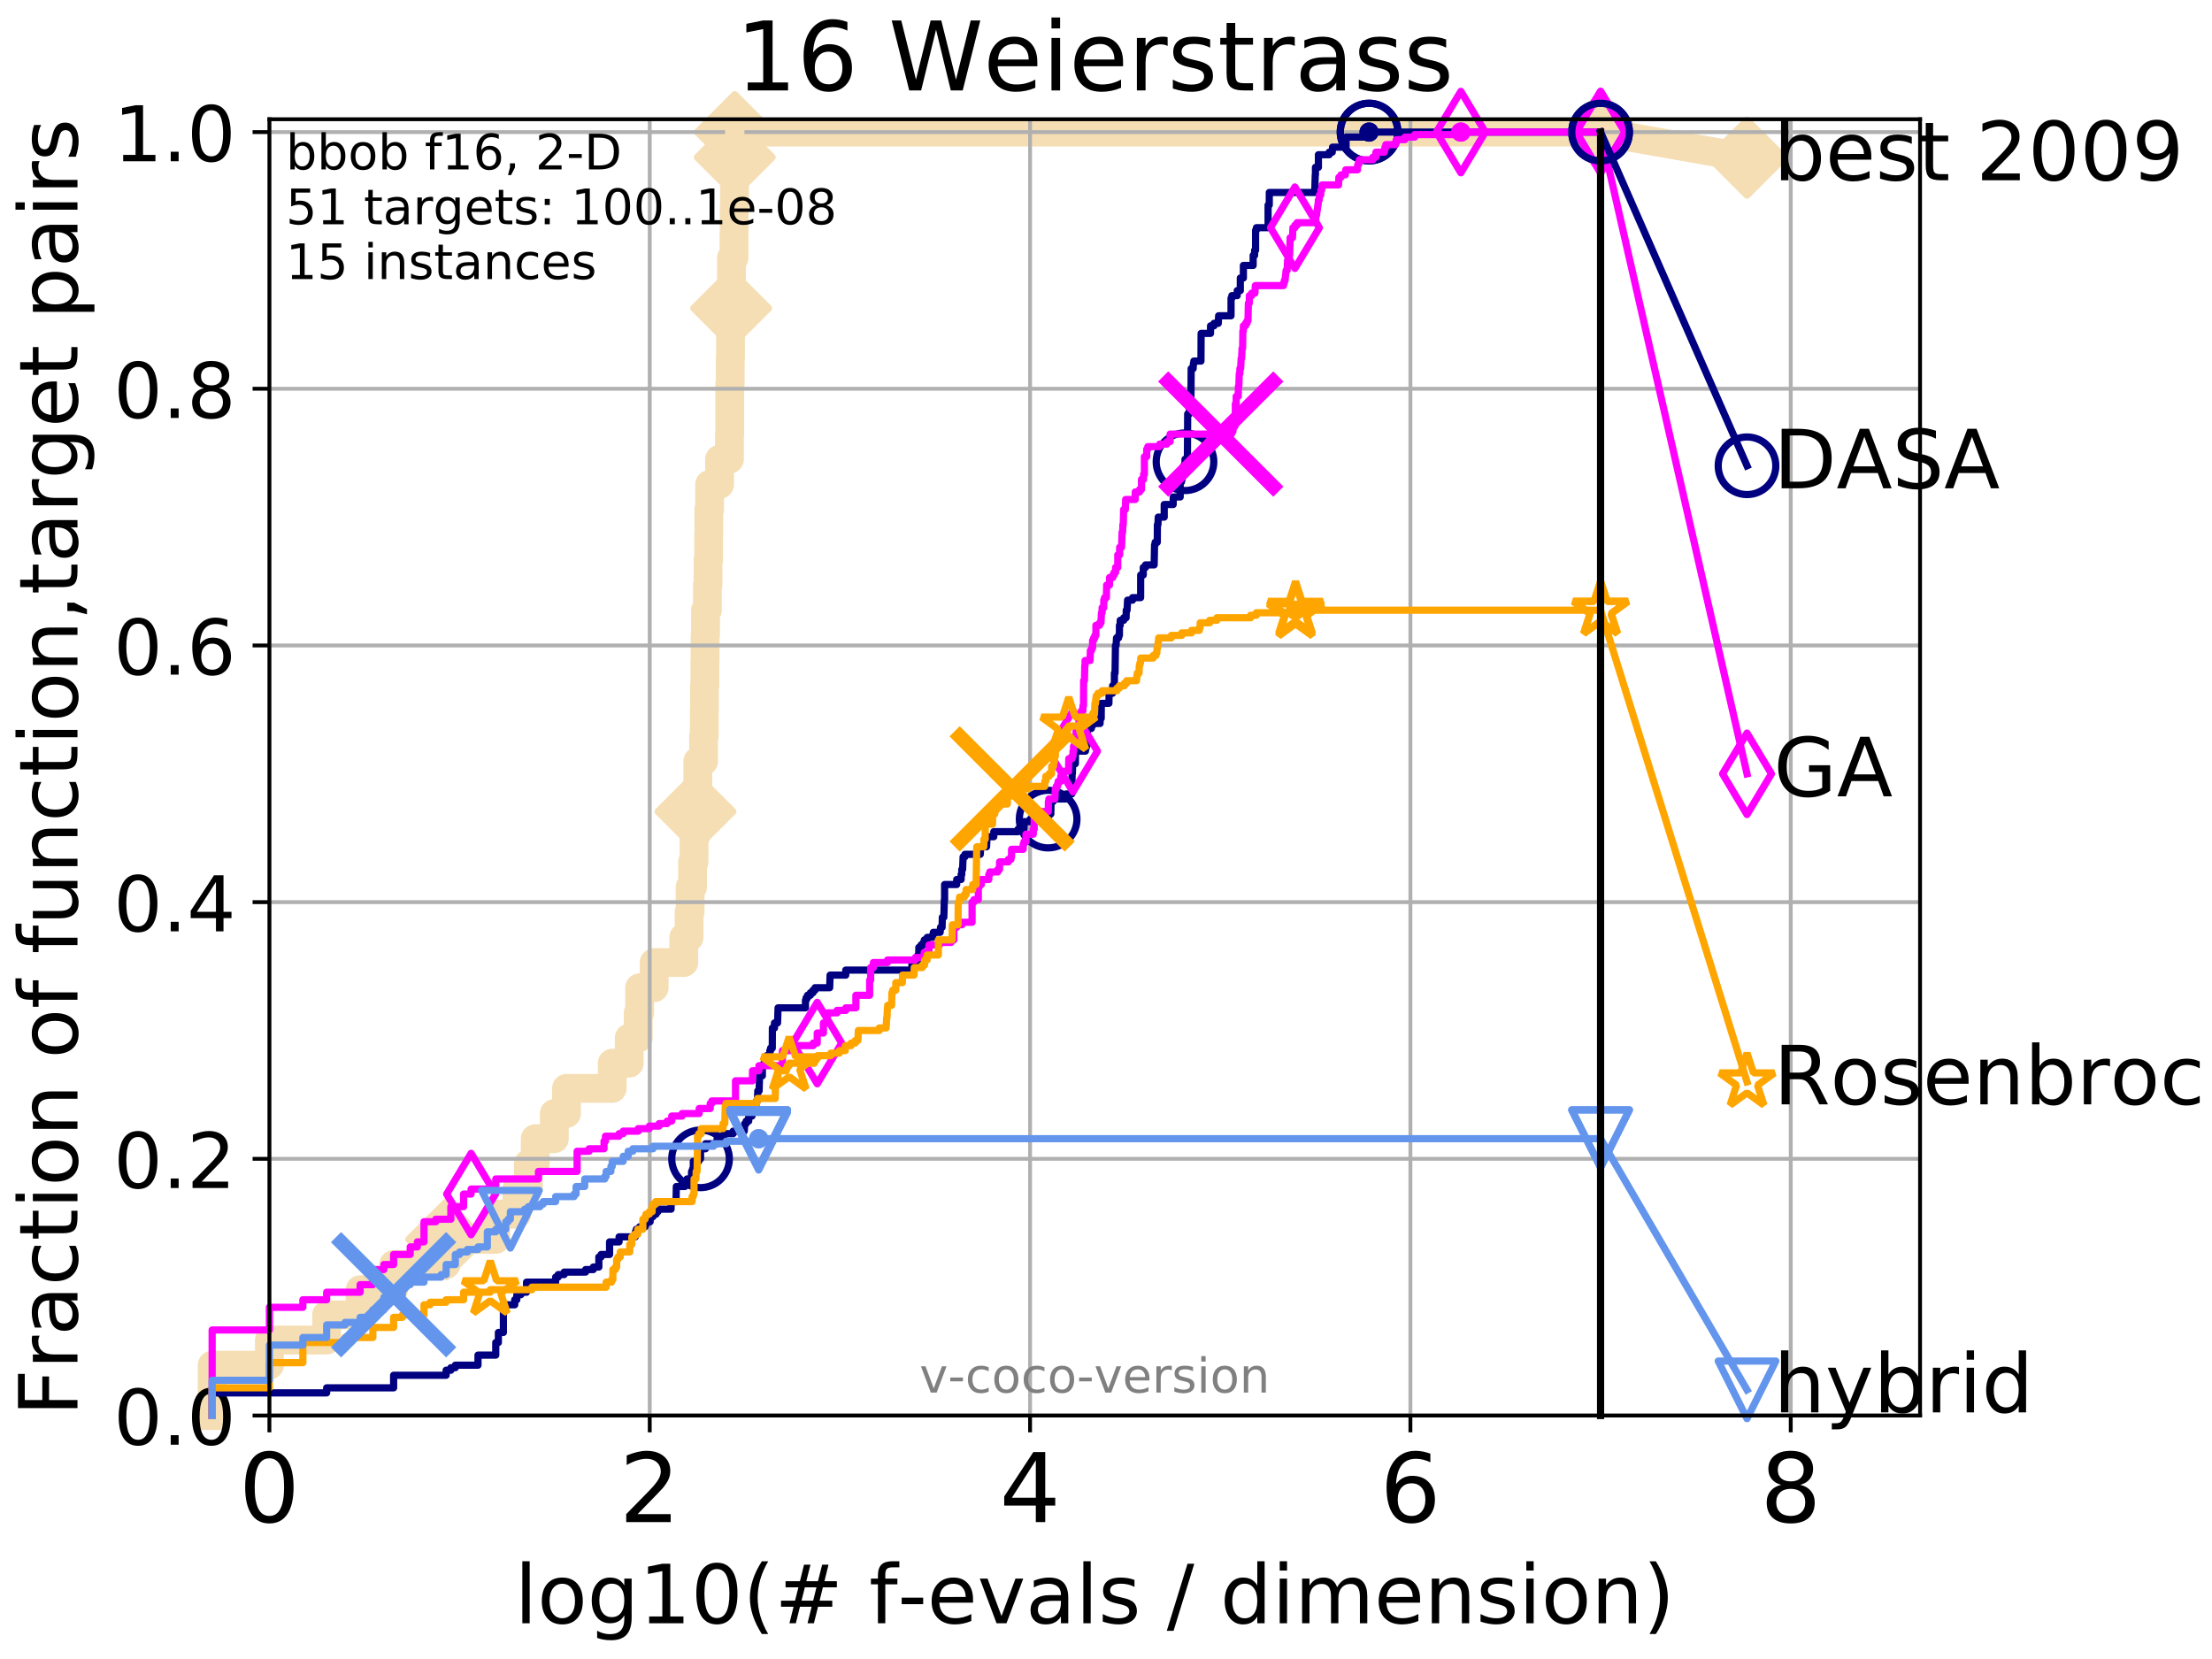 <?xml version="1.0" encoding="utf-8" standalone="no"?>
<!DOCTYPE svg PUBLIC "-//W3C//DTD SVG 1.1//EN"
  "http://www.w3.org/Graphics/SVG/1.1/DTD/svg11.dtd">
<!-- Created with matplotlib (http://matplotlib.org/) -->
<svg height="345.6pt" version="1.1" viewBox="0 0 460.8 345.6" width="460.8pt" xmlns="http://www.w3.org/2000/svg" xmlns:xlink="http://www.w3.org/1999/xlink">
 <defs>
  <style type="text/css">
*{stroke-linecap:butt;stroke-linejoin:round;}
  </style>
 </defs>
 <g id="figure_1">
  <g id="patch_1">
   <path d="M 0 345.6 
L 460.8 345.6 
L 460.8 0 
L 0 0 
z
" style="fill:#ffffff;"/>
  </g>
  <g id="axes_1">
   <g id="patch_2">
    <path d="M 56.12 294.88 
L 399.984 294.88 
L 399.984 24.84 
L 56.12 24.84 
z
" style="fill:#ffffff;"/>
   </g>
   <g id="line2d_1">
    <path d="M 44.194 294.88 
L 44.194 284.395 
L 56.12 284.395 
L 56.12 279.153 
L 68.046 279.153 
L 68.046 273.91 
L 75.021 273.91 
L 75.021 268.668 
L 81.997 268.668 
L 81.997 263.425 
L 92.94 263.425 
L 92.94 258.183 
L 103.276 258.183 
L 103.276 252.94 
L 107.661 252.94 
L 107.661 247.698 
L 110.066 247.698 
L 110.066 242.455 
L 111.5 242.455 
L 111.5 237.213 
L 115.477 237.213 
L 115.477 231.97 
L 118.011 231.97 
L 118.011 226.728 
L 127.538 226.728 
L 127.538 221.485 
L 131.077 221.485 
L 131.077 216.243 
L 132.955 216.243 
L 132.955 211 
L 133.249 211 
L 133.249 205.758 
L 136.272 205.758 
L 136.272 200.515 
L 142.442 200.515 
L 142.442 195.273 
L 143.545 195.273 
L 143.545 190.03 
L 143.757 190.03 
L 143.757 184.788 
L 144.277 184.788 
L 144.277 179.546 
L 144.582 179.546 
L 144.582 174.303 
L 144.881 174.303 
L 144.881 169.061 
L 145.32 169.061 
L 145.32 163.818 
L 145.368 163.818 
L 145.368 158.576 
L 146.575 158.576 
L 146.575 153.333 
L 146.708 153.333 
L 146.708 148.091 
L 146.753 148.091 
L 146.753 142.848 
L 146.841 142.848 
L 146.841 137.606 
L 146.885 137.606 
L 146.885 132.363 
L 146.973 132.363 
L 146.973 127.121 
L 147.363 127.121 
L 147.363 121.878 
L 147.491 121.878 
L 147.491 116.636 
L 147.618 116.636 
L 147.618 111.393 
L 147.66 111.393 
L 147.66 106.151 
L 147.827 106.151 
L 147.827 100.908 
L 149.904 100.908 
L 149.904 95.666 
L 151.955 95.666 
L 151.955 90.423 
L 152.021 90.423 
L 152.021 79.938 
L 152.119 79.938 
L 152.119 74.696 
L 152.183 74.696 
L 152.183 69.453 
L 152.28 69.453 
L 152.28 64.211 
L 152.312 64.211 
L 152.312 58.969 
L 152.376 58.969 
L 152.376 53.726 
L 152.911 53.726 
L 152.911 48.484 
L 152.942 48.484 
L 152.942 43.241 
L 153.004 43.241 
L 153.004 32.756 
L 153.066 32.756 
L 153.066 27.514 
L 333.43 27.514 
" style="fill:none;stroke:#f5deb3;stroke-linecap:square;stroke-width:6;"/>
   </g>
   <g id="line2d_2">
    <defs>
     <path d="M -0 7.778 
L 7.778 0 
L 0 -7.778 
L -7.778 -0 
z
" id="ma5550d189f" style="stroke:#f5deb3;stroke-linejoin:miter;stroke-width:1.5;"/>
    </defs>
    <g>
     <use style="fill:#f5deb3;stroke:#f5deb3;stroke-linejoin:miter;stroke-width:1.5;" x="92.94" xlink:href="#ma5550d189f" y="258.183"/>
     <use style="fill:#f5deb3;stroke:#f5deb3;stroke-linejoin:miter;stroke-width:1.5;" x="144.881" xlink:href="#ma5550d189f" y="169.061"/>
     <use style="fill:#f5deb3;stroke:#f5deb3;stroke-linejoin:miter;stroke-width:1.5;" x="152.312" xlink:href="#ma5550d189f" y="64.211"/>
     <use style="fill:#f5deb3;stroke:#f5deb3;stroke-linejoin:miter;stroke-width:1.5;" x="153.066" xlink:href="#ma5550d189f" y="32.756"/>
     <use style="fill:#f5deb3;stroke:#f5deb3;stroke-linejoin:miter;stroke-width:1.5;" x="153.066" xlink:href="#ma5550d189f" y="27.514"/>
     <use style="fill:#f5deb3;stroke:#f5deb3;stroke-linejoin:miter;stroke-width:1.5;" x="333.43" xlink:href="#ma5550d189f" y="27.514"/>
    </g>
   </g>
   <g id="line2d_3">
    <path style="fill:none;stroke:#f5deb3;stroke-linecap:square;stroke-width:6;"/>
    <g/>
   </g>
   <g id="line2d_4">
    <path d="M 333.43 27.514 
L 363.934 32.861 
" style="fill:none;stroke:#f5deb3;stroke-linecap:square;stroke-width:6;"/>
    <g>
     <use style="fill:#f5deb3;stroke:#f5deb3;stroke-linejoin:miter;stroke-width:1.5;" x="333.43" xlink:href="#ma5550d189f" y="27.514"/>
     <use style="fill:#f5deb3;stroke:#f5deb3;stroke-linejoin:miter;stroke-width:1.5;" x="363.934" xlink:href="#ma5550d189f" y="32.861"/>
    </g>
   </g>
   <g id="matplotlib.axis_1">
    <g id="xtick_1">
     <g id="line2d_5">
      <path clip-path="url(#p08bb98887e)" d="M 56.12 294.88 
L 56.12 24.84 
" style="fill:none;stroke:#b0b0b0;stroke-linecap:square;stroke-width:0.8;"/>
     </g>
     <g id="line2d_6">
      <defs>
       <path d="M 0 0 
L 0 3.5 
" id="m374aa86072" style="stroke:#000000;stroke-width:0.8;"/>
      </defs>
      <g>
       <use style="stroke:#000000;stroke-width:0.8;" x="56.12" xlink:href="#m374aa86072" y="294.88"/>
      </g>
     </g>
     <g id="text_1">
      <!-- 0 -->
      <defs>
       <path d="M 31.781 66.406 
Q 24.172 66.406 20.328 58.906 
Q 16.5 51.422 16.5 36.375 
Q 16.5 21.391 20.328 13.891 
Q 24.172 6.391 31.781 6.391 
Q 39.453 6.391 43.281 13.891 
Q 47.125 21.391 47.125 36.375 
Q 47.125 51.422 43.281 58.906 
Q 39.453 66.406 31.781 66.406 
z
M 31.781 74.219 
Q 44.047 74.219 50.516 64.516 
Q 56.984 54.828 56.984 36.375 
Q 56.984 17.969 50.516 8.266 
Q 44.047 -1.422 31.781 -1.422 
Q 19.531 -1.422 13.062 8.266 
Q 6.594 17.969 6.594 36.375 
Q 6.594 54.828 13.062 64.516 
Q 19.531 74.219 31.781 74.219 
z
" id="DejaVuSans-30"/>
      </defs>
      <g transform="translate(49.758 317.077)scale(0.2 -0.2)">
       <use xlink:href="#DejaVuSans-30"/>
      </g>
     </g>
    </g>
    <g id="xtick_2">
     <g id="line2d_7">
      <path clip-path="url(#p08bb98887e)" d="M 135.351 294.88 
L 135.351 24.84 
" style="fill:none;stroke:#b0b0b0;stroke-linecap:square;stroke-width:0.8;"/>
     </g>
     <g id="line2d_8">
      <g>
       <use style="stroke:#000000;stroke-width:0.8;" x="135.351" xlink:href="#m374aa86072" y="294.88"/>
      </g>
     </g>
     <g id="text_2">
      <!-- 2 -->
      <defs>
       <path d="M 19.188 8.297 
L 53.609 8.297 
L 53.609 0 
L 7.328 0 
L 7.328 8.297 
Q 12.938 14.109 22.625 23.891 
Q 32.328 33.688 34.812 36.531 
Q 39.547 41.844 41.422 45.531 
Q 43.312 49.219 43.312 52.781 
Q 43.312 58.594 39.234 62.25 
Q 35.156 65.922 28.609 65.922 
Q 23.969 65.922 18.812 64.312 
Q 13.672 62.703 7.812 59.422 
L 7.812 69.391 
Q 13.766 71.781 18.938 73 
Q 24.125 74.219 28.422 74.219 
Q 39.75 74.219 46.484 68.547 
Q 53.219 62.891 53.219 53.422 
Q 53.219 48.922 51.531 44.891 
Q 49.859 40.875 45.406 35.406 
Q 44.188 33.984 37.641 27.219 
Q 31.109 20.453 19.188 8.297 
z
" id="DejaVuSans-32"/>
      </defs>
      <g transform="translate(128.989 317.077)scale(0.2 -0.2)">
       <use xlink:href="#DejaVuSans-32"/>
      </g>
     </g>
    </g>
    <g id="xtick_3">
     <g id="line2d_9">
      <path clip-path="url(#p08bb98887e)" d="M 214.583 294.88 
L 214.583 24.84 
" style="fill:none;stroke:#b0b0b0;stroke-linecap:square;stroke-width:0.8;"/>
     </g>
     <g id="line2d_10">
      <g>
       <use style="stroke:#000000;stroke-width:0.8;" x="214.583" xlink:href="#m374aa86072" y="294.88"/>
      </g>
     </g>
     <g id="text_3">
      <!-- 4 -->
      <defs>
       <path d="M 37.797 64.312 
L 12.891 25.391 
L 37.797 25.391 
z
M 35.203 72.906 
L 47.609 72.906 
L 47.609 25.391 
L 58.016 25.391 
L 58.016 17.188 
L 47.609 17.188 
L 47.609 0 
L 37.797 0 
L 37.797 17.188 
L 4.891 17.188 
L 4.891 26.703 
z
" id="DejaVuSans-34"/>
      </defs>
      <g transform="translate(208.22 317.077)scale(0.2 -0.2)">
       <use xlink:href="#DejaVuSans-34"/>
      </g>
     </g>
    </g>
    <g id="xtick_4">
     <g id="line2d_11">
      <path clip-path="url(#p08bb98887e)" d="M 293.814 294.88 
L 293.814 24.84 
" style="fill:none;stroke:#b0b0b0;stroke-linecap:square;stroke-width:0.8;"/>
     </g>
     <g id="line2d_12">
      <g>
       <use style="stroke:#000000;stroke-width:0.8;" x="293.814" xlink:href="#m374aa86072" y="294.88"/>
      </g>
     </g>
     <g id="text_4">
      <!-- 6 -->
      <defs>
       <path d="M 33.016 40.375 
Q 26.375 40.375 22.484 35.828 
Q 18.609 31.297 18.609 23.391 
Q 18.609 15.531 22.484 10.953 
Q 26.375 6.391 33.016 6.391 
Q 39.656 6.391 43.531 10.953 
Q 47.406 15.531 47.406 23.391 
Q 47.406 31.297 43.531 35.828 
Q 39.656 40.375 33.016 40.375 
z
M 52.594 71.297 
L 52.594 62.312 
Q 48.875 64.062 45.094 64.984 
Q 41.312 65.922 37.594 65.922 
Q 27.828 65.922 22.672 59.328 
Q 17.531 52.734 16.797 39.406 
Q 19.672 43.656 24.016 45.922 
Q 28.375 48.188 33.594 48.188 
Q 44.578 48.188 50.953 41.516 
Q 57.328 34.859 57.328 23.391 
Q 57.328 12.156 50.688 5.359 
Q 44.047 -1.422 33.016 -1.422 
Q 20.359 -1.422 13.672 8.266 
Q 6.984 17.969 6.984 36.375 
Q 6.984 53.656 15.188 63.938 
Q 23.391 74.219 37.203 74.219 
Q 40.922 74.219 44.703 73.484 
Q 48.484 72.75 52.594 71.297 
z
" id="DejaVuSans-36"/>
      </defs>
      <g transform="translate(287.452 317.077)scale(0.2 -0.2)">
       <use xlink:href="#DejaVuSans-36"/>
      </g>
     </g>
    </g>
    <g id="xtick_5">
     <g id="line2d_13">
      <path clip-path="url(#p08bb98887e)" d="M 373.045 294.88 
L 373.045 24.84 
" style="fill:none;stroke:#b0b0b0;stroke-linecap:square;stroke-width:0.8;"/>
     </g>
     <g id="line2d_14">
      <g>
       <use style="stroke:#000000;stroke-width:0.8;" x="373.045" xlink:href="#m374aa86072" y="294.88"/>
      </g>
     </g>
     <g id="text_5">
      <!-- 8 -->
      <defs>
       <path d="M 31.781 34.625 
Q 24.75 34.625 20.719 30.859 
Q 16.703 27.094 16.703 20.516 
Q 16.703 13.922 20.719 10.156 
Q 24.75 6.391 31.781 6.391 
Q 38.812 6.391 42.859 10.172 
Q 46.922 13.969 46.922 20.516 
Q 46.922 27.094 42.891 30.859 
Q 38.875 34.625 31.781 34.625 
z
M 21.922 38.812 
Q 15.578 40.375 12.031 44.719 
Q 8.5 49.078 8.5 55.328 
Q 8.5 64.062 14.719 69.141 
Q 20.953 74.219 31.781 74.219 
Q 42.672 74.219 48.875 69.141 
Q 55.078 64.062 55.078 55.328 
Q 55.078 49.078 51.531 44.719 
Q 48 40.375 41.703 38.812 
Q 48.828 37.156 52.797 32.312 
Q 56.781 27.484 56.781 20.516 
Q 56.781 9.906 50.312 4.234 
Q 43.844 -1.422 31.781 -1.422 
Q 19.734 -1.422 13.25 4.234 
Q 6.781 9.906 6.781 20.516 
Q 6.781 27.484 10.781 32.312 
Q 14.797 37.156 21.922 38.812 
z
M 18.312 54.391 
Q 18.312 48.734 21.844 45.562 
Q 25.391 42.391 31.781 42.391 
Q 38.141 42.391 41.719 45.562 
Q 45.312 48.734 45.312 54.391 
Q 45.312 60.062 41.719 63.234 
Q 38.141 66.406 31.781 66.406 
Q 25.391 66.406 21.844 63.234 
Q 18.312 60.062 18.312 54.391 
z
" id="DejaVuSans-38"/>
      </defs>
      <g transform="translate(366.683 317.077)scale(0.2 -0.2)">
       <use xlink:href="#DejaVuSans-38"/>
      </g>
     </g>
    </g>
    <g id="text_6">
     <!-- log10(# f-evals / dimension) -->
     <defs>
      <path d="M 9.422 75.984 
L 18.406 75.984 
L 18.406 0 
L 9.422 0 
z
" id="DejaVuSans-6c"/>
      <path d="M 30.609 48.391 
Q 23.391 48.391 19.188 42.75 
Q 14.984 37.109 14.984 27.297 
Q 14.984 17.484 19.156 11.844 
Q 23.344 6.203 30.609 6.203 
Q 37.797 6.203 41.984 11.859 
Q 46.188 17.531 46.188 27.297 
Q 46.188 37.016 41.984 42.703 
Q 37.797 48.391 30.609 48.391 
z
M 30.609 56 
Q 42.328 56 49.016 48.375 
Q 55.719 40.766 55.719 27.297 
Q 55.719 13.875 49.016 6.219 
Q 42.328 -1.422 30.609 -1.422 
Q 18.844 -1.422 12.172 6.219 
Q 5.516 13.875 5.516 27.297 
Q 5.516 40.766 12.172 48.375 
Q 18.844 56 30.609 56 
z
" id="DejaVuSans-6f"/>
      <path d="M 45.406 27.984 
Q 45.406 37.75 41.375 43.109 
Q 37.359 48.484 30.078 48.484 
Q 22.859 48.484 18.828 43.109 
Q 14.797 37.75 14.797 27.984 
Q 14.797 18.266 18.828 12.891 
Q 22.859 7.516 30.078 7.516 
Q 37.359 7.516 41.375 12.891 
Q 45.406 18.266 45.406 27.984 
z
M 54.391 6.781 
Q 54.391 -7.172 48.188 -13.984 
Q 42 -20.797 29.203 -20.797 
Q 24.469 -20.797 20.266 -20.094 
Q 16.062 -19.391 12.109 -17.922 
L 12.109 -9.188 
Q 16.062 -11.328 19.922 -12.344 
Q 23.781 -13.375 27.781 -13.375 
Q 36.625 -13.375 41.016 -8.766 
Q 45.406 -4.156 45.406 5.172 
L 45.406 9.625 
Q 42.625 4.781 38.281 2.391 
Q 33.938 0 27.875 0 
Q 17.828 0 11.672 7.656 
Q 5.516 15.328 5.516 27.984 
Q 5.516 40.672 11.672 48.328 
Q 17.828 56 27.875 56 
Q 33.938 56 38.281 53.609 
Q 42.625 51.219 45.406 46.391 
L 45.406 54.688 
L 54.391 54.688 
z
" id="DejaVuSans-67"/>
      <path d="M 12.406 8.297 
L 28.516 8.297 
L 28.516 63.922 
L 10.984 60.406 
L 10.984 69.391 
L 28.422 72.906 
L 38.281 72.906 
L 38.281 8.297 
L 54.391 8.297 
L 54.391 0 
L 12.406 0 
z
" id="DejaVuSans-31"/>
      <path d="M 31 75.875 
Q 24.469 64.656 21.281 53.656 
Q 18.109 42.672 18.109 31.391 
Q 18.109 20.125 21.312 9.062 
Q 24.516 -2 31 -13.188 
L 23.188 -13.188 
Q 15.875 -1.703 12.234 9.375 
Q 8.594 20.453 8.594 31.391 
Q 8.594 42.281 12.203 53.312 
Q 15.828 64.359 23.188 75.875 
z
" id="DejaVuSans-28"/>
      <path d="M 51.125 44 
L 36.922 44 
L 32.812 27.688 
L 47.125 27.688 
z
M 43.797 71.781 
L 38.719 51.516 
L 52.984 51.516 
L 58.109 71.781 
L 65.922 71.781 
L 60.891 51.516 
L 76.125 51.516 
L 76.125 44 
L 58.984 44 
L 54.984 27.688 
L 70.516 27.688 
L 70.516 20.219 
L 53.078 20.219 
L 48 0 
L 40.188 0 
L 45.219 20.219 
L 30.906 20.219 
L 25.875 0 
L 18.016 0 
L 23.094 20.219 
L 7.719 20.219 
L 7.719 27.688 
L 24.906 27.688 
L 29 44 
L 13.281 44 
L 13.281 51.516 
L 30.906 51.516 
L 35.891 71.781 
z
" id="DejaVuSans-23"/>
      <path id="DejaVuSans-20"/>
      <path d="M 37.109 75.984 
L 37.109 68.5 
L 28.516 68.5 
Q 23.688 68.5 21.797 66.547 
Q 19.922 64.594 19.922 59.516 
L 19.922 54.688 
L 34.719 54.688 
L 34.719 47.703 
L 19.922 47.703 
L 19.922 0 
L 10.891 0 
L 10.891 47.703 
L 2.297 47.703 
L 2.297 54.688 
L 10.891 54.688 
L 10.891 58.5 
Q 10.891 67.625 15.141 71.797 
Q 19.391 75.984 28.609 75.984 
z
" id="DejaVuSans-66"/>
      <path d="M 4.891 31.391 
L 31.203 31.391 
L 31.203 23.391 
L 4.891 23.391 
z
" id="DejaVuSans-2d"/>
      <path d="M 56.203 29.594 
L 56.203 25.203 
L 14.891 25.203 
Q 15.484 15.922 20.484 11.062 
Q 25.484 6.203 34.422 6.203 
Q 39.594 6.203 44.453 7.469 
Q 49.312 8.734 54.109 11.281 
L 54.109 2.781 
Q 49.266 0.734 44.188 -0.344 
Q 39.109 -1.422 33.891 -1.422 
Q 20.797 -1.422 13.156 6.188 
Q 5.516 13.812 5.516 26.812 
Q 5.516 40.234 12.766 48.109 
Q 20.016 56 32.328 56 
Q 43.359 56 49.781 48.891 
Q 56.203 41.797 56.203 29.594 
z
M 47.219 32.234 
Q 47.125 39.594 43.094 43.984 
Q 39.062 48.391 32.422 48.391 
Q 24.906 48.391 20.391 44.141 
Q 15.875 39.891 15.188 32.172 
z
" id="DejaVuSans-65"/>
      <path d="M 2.984 54.688 
L 12.5 54.688 
L 29.594 8.797 
L 46.688 54.688 
L 56.203 54.688 
L 35.688 0 
L 23.484 0 
z
" id="DejaVuSans-76"/>
      <path d="M 34.281 27.484 
Q 23.391 27.484 19.188 25 
Q 14.984 22.516 14.984 16.5 
Q 14.984 11.719 18.141 8.906 
Q 21.297 6.109 26.703 6.109 
Q 34.188 6.109 38.703 11.406 
Q 43.219 16.703 43.219 25.484 
L 43.219 27.484 
z
M 52.203 31.203 
L 52.203 0 
L 43.219 0 
L 43.219 8.297 
Q 40.141 3.328 35.547 0.953 
Q 30.953 -1.422 24.312 -1.422 
Q 15.922 -1.422 10.953 3.297 
Q 6 8.016 6 15.922 
Q 6 25.141 12.172 29.828 
Q 18.359 34.516 30.609 34.516 
L 43.219 34.516 
L 43.219 35.406 
Q 43.219 41.609 39.141 45 
Q 35.062 48.391 27.688 48.391 
Q 23 48.391 18.547 47.266 
Q 14.109 46.141 10.016 43.891 
L 10.016 52.203 
Q 14.938 54.109 19.578 55.047 
Q 24.219 56 28.609 56 
Q 40.484 56 46.344 49.844 
Q 52.203 43.703 52.203 31.203 
z
" id="DejaVuSans-61"/>
      <path d="M 44.281 53.078 
L 44.281 44.578 
Q 40.484 46.531 36.375 47.5 
Q 32.281 48.484 27.875 48.484 
Q 21.188 48.484 17.844 46.438 
Q 14.5 44.391 14.5 40.281 
Q 14.5 37.156 16.891 35.375 
Q 19.281 33.594 26.516 31.984 
L 29.594 31.297 
Q 39.156 29.25 43.188 25.516 
Q 47.219 21.781 47.219 15.094 
Q 47.219 7.469 41.188 3.016 
Q 35.156 -1.422 24.609 -1.422 
Q 20.219 -1.422 15.453 -0.562 
Q 10.688 0.297 5.422 2 
L 5.422 11.281 
Q 10.406 8.688 15.234 7.391 
Q 20.062 6.109 24.812 6.109 
Q 31.156 6.109 34.562 8.281 
Q 37.984 10.453 37.984 14.406 
Q 37.984 18.062 35.516 20.016 
Q 33.062 21.969 24.703 23.781 
L 21.578 24.516 
Q 13.234 26.266 9.516 29.906 
Q 5.812 33.547 5.812 39.891 
Q 5.812 47.609 11.281 51.797 
Q 16.75 56 26.812 56 
Q 31.781 56 36.172 55.266 
Q 40.578 54.547 44.281 53.078 
z
" id="DejaVuSans-73"/>
      <path d="M 25.391 72.906 
L 33.688 72.906 
L 8.297 -9.281 
L 0 -9.281 
z
" id="DejaVuSans-2f"/>
      <path d="M 45.406 46.391 
L 45.406 75.984 
L 54.391 75.984 
L 54.391 0 
L 45.406 0 
L 45.406 8.203 
Q 42.578 3.328 38.25 0.953 
Q 33.938 -1.422 27.875 -1.422 
Q 17.969 -1.422 11.734 6.484 
Q 5.516 14.406 5.516 27.297 
Q 5.516 40.188 11.734 48.094 
Q 17.969 56 27.875 56 
Q 33.938 56 38.25 53.625 
Q 42.578 51.266 45.406 46.391 
z
M 14.797 27.297 
Q 14.797 17.391 18.875 11.75 
Q 22.953 6.109 30.078 6.109 
Q 37.203 6.109 41.297 11.75 
Q 45.406 17.391 45.406 27.297 
Q 45.406 37.203 41.297 42.844 
Q 37.203 48.484 30.078 48.484 
Q 22.953 48.484 18.875 42.844 
Q 14.797 37.203 14.797 27.297 
z
" id="DejaVuSans-64"/>
      <path d="M 9.422 54.688 
L 18.406 54.688 
L 18.406 0 
L 9.422 0 
z
M 9.422 75.984 
L 18.406 75.984 
L 18.406 64.594 
L 9.422 64.594 
z
" id="DejaVuSans-69"/>
      <path d="M 52 44.188 
Q 55.375 50.25 60.062 53.125 
Q 64.75 56 71.094 56 
Q 79.641 56 84.281 50.016 
Q 88.922 44.047 88.922 33.016 
L 88.922 0 
L 79.891 0 
L 79.891 32.719 
Q 79.891 40.578 77.094 44.375 
Q 74.312 48.188 68.609 48.188 
Q 61.625 48.188 57.562 43.547 
Q 53.516 38.922 53.516 30.906 
L 53.516 0 
L 44.484 0 
L 44.484 32.719 
Q 44.484 40.625 41.703 44.406 
Q 38.922 48.188 33.109 48.188 
Q 26.219 48.188 22.156 43.531 
Q 18.109 38.875 18.109 30.906 
L 18.109 0 
L 9.078 0 
L 9.078 54.688 
L 18.109 54.688 
L 18.109 46.188 
Q 21.188 51.219 25.484 53.609 
Q 29.781 56 35.688 56 
Q 41.656 56 45.828 52.969 
Q 50 49.953 52 44.188 
z
" id="DejaVuSans-6d"/>
      <path d="M 54.891 33.016 
L 54.891 0 
L 45.906 0 
L 45.906 32.719 
Q 45.906 40.484 42.875 44.328 
Q 39.844 48.188 33.797 48.188 
Q 26.516 48.188 22.312 43.547 
Q 18.109 38.922 18.109 30.906 
L 18.109 0 
L 9.078 0 
L 9.078 54.688 
L 18.109 54.688 
L 18.109 46.188 
Q 21.344 51.125 25.703 53.562 
Q 30.078 56 35.797 56 
Q 45.219 56 50.047 50.172 
Q 54.891 44.344 54.891 33.016 
z
" id="DejaVuSans-6e"/>
      <path d="M 8.016 75.875 
L 15.828 75.875 
Q 23.141 64.359 26.781 53.312 
Q 30.422 42.281 30.422 31.391 
Q 30.422 20.453 26.781 9.375 
Q 23.141 -1.703 15.828 -13.188 
L 8.016 -13.188 
Q 14.5 -2 17.703 9.062 
Q 20.906 20.125 20.906 31.391 
Q 20.906 42.672 17.703 53.656 
Q 14.5 64.656 8.016 75.875 
z
" id="DejaVuSans-29"/>
     </defs>
     <g transform="translate(107.211 338.154)scale(0.17 -0.17)">
      <use xlink:href="#DejaVuSans-6c"/>
      <use x="27.783" xlink:href="#DejaVuSans-6f"/>
      <use x="88.965" xlink:href="#DejaVuSans-67"/>
      <use x="152.441" xlink:href="#DejaVuSans-31"/>
      <use x="216.064" xlink:href="#DejaVuSans-30"/>
      <use x="279.688" xlink:href="#DejaVuSans-28"/>
      <use x="318.701" xlink:href="#DejaVuSans-23"/>
      <use x="402.49" xlink:href="#DejaVuSans-20"/>
      <use x="434.277" xlink:href="#DejaVuSans-66"/>
      <use x="469.404" xlink:href="#DejaVuSans-2d"/>
      <use x="505.488" xlink:href="#DejaVuSans-65"/>
      <use x="567.012" xlink:href="#DejaVuSans-76"/>
      <use x="626.191" xlink:href="#DejaVuSans-61"/>
      <use x="687.471" xlink:href="#DejaVuSans-6c"/>
      <use x="715.254" xlink:href="#DejaVuSans-73"/>
      <use x="767.354" xlink:href="#DejaVuSans-20"/>
      <use x="799.141" xlink:href="#DejaVuSans-2f"/>
      <use x="832.832" xlink:href="#DejaVuSans-20"/>
      <use x="864.619" xlink:href="#DejaVuSans-64"/>
      <use x="928.096" xlink:href="#DejaVuSans-69"/>
      <use x="955.879" xlink:href="#DejaVuSans-6d"/>
      <use x="1053.291" xlink:href="#DejaVuSans-65"/>
      <use x="1114.814" xlink:href="#DejaVuSans-6e"/>
      <use x="1178.193" xlink:href="#DejaVuSans-73"/>
      <use x="1230.293" xlink:href="#DejaVuSans-69"/>
      <use x="1258.076" xlink:href="#DejaVuSans-6f"/>
      <use x="1319.258" xlink:href="#DejaVuSans-6e"/>
      <use x="1382.637" xlink:href="#DejaVuSans-29"/>
     </g>
    </g>
   </g>
   <g id="matplotlib.axis_2">
    <g id="ytick_1">
     <g id="line2d_15">
      <path clip-path="url(#p08bb98887e)" d="M 56.12 294.88 
L 399.984 294.88 
" style="fill:none;stroke:#b0b0b0;stroke-linecap:square;stroke-width:0.8;"/>
     </g>
     <g id="line2d_16">
      <defs>
       <path d="M 0 0 
L -3.5 0 
" id="m0d7de87817" style="stroke:#000000;stroke-width:0.8;"/>
      </defs>
      <g>
       <use style="stroke:#000000;stroke-width:0.8;" x="56.12" xlink:href="#m0d7de87817" y="294.88"/>
      </g>
     </g>
     <g id="text_7">
      <!-- 0.0 -->
      <defs>
       <path d="M 10.688 12.406 
L 21 12.406 
L 21 0 
L 10.688 0 
z
" id="DejaVuSans-2e"/>
      </defs>
      <g transform="translate(23.675 300.959)scale(0.16 -0.16)">
       <use xlink:href="#DejaVuSans-30"/>
       <use x="63.623" xlink:href="#DejaVuSans-2e"/>
       <use x="95.41" xlink:href="#DejaVuSans-30"/>
      </g>
     </g>
    </g>
    <g id="ytick_2">
     <g id="line2d_17">
      <path clip-path="url(#p08bb98887e)" d="M 56.12 241.407 
L 399.984 241.407 
" style="fill:none;stroke:#b0b0b0;stroke-linecap:square;stroke-width:0.8;"/>
     </g>
     <g id="line2d_18">
      <g>
       <use style="stroke:#000000;stroke-width:0.8;" x="56.12" xlink:href="#m0d7de87817" y="241.407"/>
      </g>
     </g>
     <g id="text_8">
      <!-- 0.2 -->
      <g transform="translate(23.675 247.485)scale(0.16 -0.16)">
       <use xlink:href="#DejaVuSans-30"/>
       <use x="63.623" xlink:href="#DejaVuSans-2e"/>
       <use x="95.41" xlink:href="#DejaVuSans-32"/>
      </g>
     </g>
    </g>
    <g id="ytick_3">
     <g id="line2d_19">
      <path clip-path="url(#p08bb98887e)" d="M 56.12 187.933 
L 399.984 187.933 
" style="fill:none;stroke:#b0b0b0;stroke-linecap:square;stroke-width:0.8;"/>
     </g>
     <g id="line2d_20">
      <g>
       <use style="stroke:#000000;stroke-width:0.8;" x="56.12" xlink:href="#m0d7de87817" y="187.933"/>
      </g>
     </g>
     <g id="text_9">
      <!-- 0.4 -->
      <g transform="translate(23.675 194.012)scale(0.16 -0.16)">
       <use xlink:href="#DejaVuSans-30"/>
       <use x="63.623" xlink:href="#DejaVuSans-2e"/>
       <use x="95.41" xlink:href="#DejaVuSans-34"/>
      </g>
     </g>
    </g>
    <g id="ytick_4">
     <g id="line2d_21">
      <path clip-path="url(#p08bb98887e)" d="M 56.12 134.46 
L 399.984 134.46 
" style="fill:none;stroke:#b0b0b0;stroke-linecap:square;stroke-width:0.8;"/>
     </g>
     <g id="line2d_22">
      <g>
       <use style="stroke:#000000;stroke-width:0.8;" x="56.12" xlink:href="#m0d7de87817" y="134.46"/>
      </g>
     </g>
     <g id="text_10">
      <!-- 0.6 -->
      <g transform="translate(23.675 140.539)scale(0.16 -0.16)">
       <use xlink:href="#DejaVuSans-30"/>
       <use x="63.623" xlink:href="#DejaVuSans-2e"/>
       <use x="95.41" xlink:href="#DejaVuSans-36"/>
      </g>
     </g>
    </g>
    <g id="ytick_5">
     <g id="line2d_23">
      <path clip-path="url(#p08bb98887e)" d="M 56.12 80.987 
L 399.984 80.987 
" style="fill:none;stroke:#b0b0b0;stroke-linecap:square;stroke-width:0.8;"/>
     </g>
     <g id="line2d_24">
      <g>
       <use style="stroke:#000000;stroke-width:0.8;" x="56.12" xlink:href="#m0d7de87817" y="80.987"/>
      </g>
     </g>
     <g id="text_11">
      <!-- 0.8 -->
      <g transform="translate(23.675 87.066)scale(0.16 -0.16)">
       <use xlink:href="#DejaVuSans-30"/>
       <use x="63.623" xlink:href="#DejaVuSans-2e"/>
       <use x="95.41" xlink:href="#DejaVuSans-38"/>
      </g>
     </g>
    </g>
    <g id="ytick_6">
     <g id="line2d_25">
      <path clip-path="url(#p08bb98887e)" d="M 56.12 27.514 
L 399.984 27.514 
" style="fill:none;stroke:#b0b0b0;stroke-linecap:square;stroke-width:0.8;"/>
     </g>
     <g id="line2d_26">
      <g>
       <use style="stroke:#000000;stroke-width:0.8;" x="56.12" xlink:href="#m0d7de87817" y="27.514"/>
      </g>
     </g>
     <g id="text_12">
      <!-- 1.0 -->
      <g transform="translate(23.675 33.592)scale(0.16 -0.16)">
       <use xlink:href="#DejaVuSans-31"/>
       <use x="63.623" xlink:href="#DejaVuSans-2e"/>
       <use x="95.41" xlink:href="#DejaVuSans-30"/>
      </g>
     </g>
    </g>
    <g id="text_13">
     <!-- Fraction of function,target pairs -->
     <defs>
      <path d="M 9.812 72.906 
L 51.703 72.906 
L 51.703 64.594 
L 19.672 64.594 
L 19.672 43.109 
L 48.578 43.109 
L 48.578 34.812 
L 19.672 34.812 
L 19.672 0 
L 9.812 0 
z
" id="DejaVuSans-46"/>
      <path d="M 41.109 46.297 
Q 39.594 47.172 37.812 47.578 
Q 36.031 48 33.891 48 
Q 26.266 48 22.188 43.047 
Q 18.109 38.094 18.109 28.812 
L 18.109 0 
L 9.078 0 
L 9.078 54.688 
L 18.109 54.688 
L 18.109 46.188 
Q 20.953 51.172 25.484 53.578 
Q 30.031 56 36.531 56 
Q 37.453 56 38.578 55.875 
Q 39.703 55.766 41.062 55.516 
z
" id="DejaVuSans-72"/>
      <path d="M 48.781 52.594 
L 48.781 44.188 
Q 44.969 46.297 41.141 47.344 
Q 37.312 48.391 33.406 48.391 
Q 24.656 48.391 19.812 42.844 
Q 14.984 37.312 14.984 27.297 
Q 14.984 17.281 19.812 11.734 
Q 24.656 6.203 33.406 6.203 
Q 37.312 6.203 41.141 7.25 
Q 44.969 8.297 48.781 10.406 
L 48.781 2.094 
Q 45.016 0.344 40.984 -0.531 
Q 36.969 -1.422 32.422 -1.422 
Q 20.062 -1.422 12.781 6.344 
Q 5.516 14.109 5.516 27.297 
Q 5.516 40.672 12.859 48.328 
Q 20.219 56 33.016 56 
Q 37.156 56 41.109 55.141 
Q 45.062 54.297 48.781 52.594 
z
" id="DejaVuSans-63"/>
      <path d="M 18.312 70.219 
L 18.312 54.688 
L 36.812 54.688 
L 36.812 47.703 
L 18.312 47.703 
L 18.312 18.016 
Q 18.312 11.328 20.141 9.422 
Q 21.969 7.516 27.594 7.516 
L 36.812 7.516 
L 36.812 0 
L 27.594 0 
Q 17.188 0 13.234 3.875 
Q 9.281 7.766 9.281 18.016 
L 9.281 47.703 
L 2.688 47.703 
L 2.688 54.688 
L 9.281 54.688 
L 9.281 70.219 
z
" id="DejaVuSans-74"/>
      <path d="M 8.5 21.578 
L 8.5 54.688 
L 17.484 54.688 
L 17.484 21.922 
Q 17.484 14.156 20.5 10.266 
Q 23.531 6.391 29.594 6.391 
Q 36.859 6.391 41.078 11.031 
Q 45.312 15.672 45.312 23.688 
L 45.312 54.688 
L 54.297 54.688 
L 54.297 0 
L 45.312 0 
L 45.312 8.406 
Q 42.047 3.422 37.719 1 
Q 33.406 -1.422 27.688 -1.422 
Q 18.266 -1.422 13.375 4.438 
Q 8.5 10.297 8.5 21.578 
z
M 31.109 56 
z
" id="DejaVuSans-75"/>
      <path d="M 11.719 12.406 
L 22.016 12.406 
L 22.016 4 
L 14.016 -11.625 
L 7.719 -11.625 
L 11.719 4 
z
" id="DejaVuSans-2c"/>
      <path d="M 18.109 8.203 
L 18.109 -20.797 
L 9.078 -20.797 
L 9.078 54.688 
L 18.109 54.688 
L 18.109 46.391 
Q 20.953 51.266 25.266 53.625 
Q 29.594 56 35.594 56 
Q 45.562 56 51.781 48.094 
Q 58.016 40.188 58.016 27.297 
Q 58.016 14.406 51.781 6.484 
Q 45.562 -1.422 35.594 -1.422 
Q 29.594 -1.422 25.266 0.953 
Q 20.953 3.328 18.109 8.203 
z
M 48.688 27.297 
Q 48.688 37.203 44.609 42.844 
Q 40.531 48.484 33.406 48.484 
Q 26.266 48.484 22.188 42.844 
Q 18.109 37.203 18.109 27.297 
Q 18.109 17.391 22.188 11.75 
Q 26.266 6.109 33.406 6.109 
Q 40.531 6.109 44.609 11.75 
Q 48.688 17.391 48.688 27.297 
z
" id="DejaVuSans-70"/>
     </defs>
     <g transform="translate(16.14 294.999)rotate(-90)scale(0.17 -0.17)">
      <use xlink:href="#DejaVuSans-46"/>
      <use x="57.41" xlink:href="#DejaVuSans-72"/>
      <use x="98.523" xlink:href="#DejaVuSans-61"/>
      <use x="159.803" xlink:href="#DejaVuSans-63"/>
      <use x="214.783" xlink:href="#DejaVuSans-74"/>
      <use x="253.992" xlink:href="#DejaVuSans-69"/>
      <use x="281.775" xlink:href="#DejaVuSans-6f"/>
      <use x="342.957" xlink:href="#DejaVuSans-6e"/>
      <use x="406.336" xlink:href="#DejaVuSans-20"/>
      <use x="438.123" xlink:href="#DejaVuSans-6f"/>
      <use x="499.305" xlink:href="#DejaVuSans-66"/>
      <use x="534.51" xlink:href="#DejaVuSans-20"/>
      <use x="566.297" xlink:href="#DejaVuSans-66"/>
      <use x="601.502" xlink:href="#DejaVuSans-75"/>
      <use x="664.881" xlink:href="#DejaVuSans-6e"/>
      <use x="728.26" xlink:href="#DejaVuSans-63"/>
      <use x="783.24" xlink:href="#DejaVuSans-74"/>
      <use x="822.449" xlink:href="#DejaVuSans-69"/>
      <use x="850.232" xlink:href="#DejaVuSans-6f"/>
      <use x="911.414" xlink:href="#DejaVuSans-6e"/>
      <use x="974.793" xlink:href="#DejaVuSans-2c"/>
      <use x="1006.58" xlink:href="#DejaVuSans-74"/>
      <use x="1045.789" xlink:href="#DejaVuSans-61"/>
      <use x="1107.068" xlink:href="#DejaVuSans-72"/>
      <use x="1148.166" xlink:href="#DejaVuSans-67"/>
      <use x="1211.643" xlink:href="#DejaVuSans-65"/>
      <use x="1273.166" xlink:href="#DejaVuSans-74"/>
      <use x="1312.375" xlink:href="#DejaVuSans-20"/>
      <use x="1344.162" xlink:href="#DejaVuSans-70"/>
      <use x="1407.639" xlink:href="#DejaVuSans-61"/>
      <use x="1468.918" xlink:href="#DejaVuSans-69"/>
      <use x="1496.701" xlink:href="#DejaVuSans-72"/>
      <use x="1537.814" xlink:href="#DejaVuSans-73"/>
     </g>
    </g>
   </g>
   <g id="line2d_27">
    <defs>
     <path d="M 0 1.5 
C 0.398 1.5 0.779 1.342 1.061 1.061 
C 1.342 0.779 1.5 0.398 1.5 0 
C 1.5 -0.398 1.342 -0.779 1.061 -1.061 
C 0.779 -1.342 0.398 -1.5 0 -1.5 
C -0.398 -1.5 -0.779 -1.342 -1.061 -1.061 
C -1.342 -0.779 -1.5 -0.398 -1.5 0 
C -1.5 0.398 -1.342 0.779 -1.061 1.061 
C -0.779 1.342 -0.398 1.5 0 1.5 
z
" id="me8944292d1" style="stroke:#f5deb3;"/>
    </defs>
    <g>
     <use style="fill:#f5deb3;stroke:#f5deb3;" x="153.066" xlink:href="#me8944292d1" y="27.514"/>
     <use style="fill:#f5deb3;stroke:#f5deb3;" x="153.066" xlink:href="#me8944292d1" y="27.514"/>
    </g>
   </g>
   <g id="line2d_28">
    <defs>
     <path d="M 0 1.5 
C 0.398 1.5 0.779 1.342 1.061 1.061 
C 1.342 0.779 1.5 0.398 1.5 0 
C 1.5 -0.398 1.342 -0.779 1.061 -1.061 
C 0.779 -1.342 0.398 -1.5 0 -1.5 
C -0.398 -1.5 -0.779 -1.342 -1.061 -1.061 
C -1.342 -0.779 -1.5 -0.398 -1.5 0 
C -1.5 0.398 -1.342 0.779 -1.061 1.061 
C -0.779 1.342 -0.398 1.5 0 1.5 
z
" id="m873d9af981" style="stroke:#000080;"/>
    </defs>
    <g>
     <use style="fill:#000080;stroke:#000080;" x="285.202" xlink:href="#m873d9af981" y="27.514"/>
     <use style="fill:#000080;stroke:#000080;" x="285.202" xlink:href="#m873d9af981" y="27.514"/>
    </g>
   </g>
   <g id="line2d_29">
    <path d="M 44.194 294.88 
L 44.194 290.162 
L 68.046 290.162 
L 68.046 289.113 
L 81.997 289.113 
L 81.997 286.492 
L 92.94 286.492 
L 92.94 285.444 
L 93.923 285.444 
L 93.923 284.919 
L 94.853 284.919 
L 94.853 284.395 
L 99.575 284.395 
L 99.575 282.298 
L 103.276 282.298 
L 103.276 279.677 
L 103.822 279.677 
L 103.822 277.58 
L 104.865 277.58 
L 104.865 271.813 
L 107.226 271.813 
L 107.226 270.765 
L 107.661 270.765 
L 107.661 269.716 
L 108.501 269.716 
L 108.501 269.192 
L 109.688 269.192 
L 109.688 267.095 
L 115.748 267.095 
L 115.748 266.046 
L 116.277 266.046 
L 116.277 265.522 
L 117.533 265.522 
L 117.533 264.998 
L 121.991 264.998 
L 121.991 264.474 
L 123.597 264.474 
L 123.597 263.949 
L 124.75 263.949 
L 124.75 261.852 
L 125.221 261.852 
L 125.221 261.328 
L 126.987 261.328 
L 126.987 258.707 
L 128.967 258.707 
L 128.967 257.658 
L 132.352 257.658 
L 132.352 256.61 
L 132.555 256.61 
L 132.555 256.086 
L 133.249 256.086 
L 133.249 255.561 
L 134.378 255.561 
L 134.378 255.037 
L 134.649 255.037 
L 134.649 254.513 
L 135.437 254.513 
L 135.437 253.464 
L 136.026 253.464 
L 136.026 252.94 
L 136.675 252.94 
L 136.675 252.416 
L 137.069 252.416 
L 137.069 251.892 
L 139.799 251.892 
L 139.799 250.319 
L 140.83 250.319 
L 140.893 247.173 
L 142.668 247.173 
L 142.668 246.649 
L 143.112 246.649 
L 143.112 245.601 
L 144.019 245.601 
L 144.071 244.028 
L 144.277 244.028 
L 144.277 243.504 
L 144.43 243.504 
L 144.43 241.931 
L 145.559 241.931 
L 145.559 241.407 
L 145.936 241.407 
L 145.936 239.31 
L 146.973 239.31 
L 146.973 238.261 
L 149.38 238.261 
L 149.38 237.213 
L 150.306 237.213 
L 150.306 236.689 
L 150.838 236.689 
L 150.838 236.164 
L 152.724 236.164 
L 152.724 235.64 
L 155.038 235.64 
L 155.147 234.067 
L 155.444 234.067 
L 155.444 233.543 
L 155.971 233.543 
L 155.971 232.495 
L 156.657 232.495 
L 156.657 230.398 
L 157.485 230.398 
L 157.58 229.349 
L 157.791 229.349 
L 157.861 227.252 
L 158.138 227.252 
L 158.229 224.107 
L 158.811 224.107 
L 158.811 222.01 
L 159.116 222.01 
L 159.116 221.485 
L 159.395 221.485 
L 159.395 220.961 
L 159.732 220.961 
L 159.732 219.913 
L 160.366 219.913 
L 160.366 218.864 
L 160.526 218.864 
L 160.526 218.34 
L 160.881 218.34 
L 160.901 214.146 
L 161.343 214.146 
L 161.343 213.097 
L 161.977 213.097 
L 162.086 209.952 
L 167.792 209.952 
L 167.792 208.379 
L 167.935 208.379 
L 167.935 207.855 
L 168.23 207.855 
L 168.23 207.331 
L 168.818 207.331 
L 168.818 206.806 
L 169.351 206.806 
L 169.351 206.282 
L 169.787 206.282 
L 169.787 205.758 
L 172.836 205.758 
L 172.923 203.137 
L 176.187 203.137 
L 176.187 202.088 
L 189.968 202.088 
L 189.968 200.515 
L 191.217 200.515 
L 191.217 198.943 
L 191.39 198.943 
L 191.406 197.37 
L 191.873 197.37 
L 191.873 196.846 
L 192.35 196.846 
L 192.35 196.321 
L 192.558 196.321 
L 192.558 195.797 
L 193.154 195.797 
L 193.154 195.273 
L 194.296 195.273 
L 194.296 194.749 
L 194.424 194.749 
L 194.424 194.224 
L 195.852 194.224 
L 195.928 193.176 
L 196.256 193.176 
L 196.305 191.079 
L 196.619 191.079 
L 196.726 187.409 
L 196.779 187.409 
L 196.779 184.264 
L 199.299 184.264 
L 199.299 183.215 
L 200.22 183.215 
L 200.22 182.167 
L 200.354 182.167 
L 200.356 181.118 
L 200.526 181.118 
L 200.629 178.497 
L 201.008 178.497 
L 201.008 177.973 
L 204.212 177.973 
L 204.308 176.4 
L 205.524 176.4 
L 205.62 174.303 
L 207.022 174.303 
L 207.022 173.255 
L 212.075 173.255 
L 212.075 172.73 
L 213.344 172.73 
L 213.378 171.158 
L 214.622 171.158 
L 214.622 170.633 
L 218.347 170.633 
L 218.347 169.585 
L 218.901 169.585 
L 218.958 166.964 
L 219.394 166.964 
L 219.394 166.439 
L 222.113 166.439 
L 222.113 165.391 
L 223.278 165.391 
L 223.342 161.197 
L 223.391 161.197 
L 223.463 159.1 
L 224.017 159.1 
L 224.043 156.479 
L 226.12 156.479 
L 226.12 155.954 
L 226.232 155.954 
L 226.232 155.43 
L 226.416 155.43 
L 226.457 152.285 
L 226.597 152.285 
L 226.597 151.76 
L 227.346 151.76 
L 227.346 151.236 
L 227.57 151.236 
L 227.57 150.712 
L 229.167 150.712 
L 229.179 149.663 
L 229.398 149.663 
L 229.425 146.518 
L 231.006 146.518 
L 231.045 144.421 
L 231.759 144.421 
L 231.781 142.848 
L 232.145 142.848 
L 232.156 140.227 
L 232.284 140.227 
L 232.371 134.46 
L 232.5 134.46 
L 232.594 132.887 
L 233.026 132.887 
L 233.026 132.363 
L 233.192 132.363 
L 233.204 130.266 
L 233.364 130.266 
L 233.364 129.218 
L 234.095 129.218 
L 234.095 128.693 
L 234.589 128.693 
L 234.618 127.121 
L 234.793 127.121 
L 234.894 125.024 
L 235.925 125.024 
L 235.925 124.499 
L 237.613 124.499 
L 237.625 119.781 
L 238.163 119.781 
L 238.163 118.209 
L 238.629 118.209 
L 238.629 117.684 
L 240.429 117.684 
L 240.517 113.49 
L 240.64 113.49 
L 240.64 112.966 
L 241.082 112.966 
L 241.107 109.296 
L 241.218 109.296 
L 241.287 107.724 
L 242.528 107.724 
L 242.528 105.102 
L 244.392 105.102 
L 244.409 103.53 
L 245.857 103.53 
L 245.857 100.384 
L 246.132 100.384 
L 246.132 99.86 
L 246.263 99.86 
L 246.283 98.811 
L 246.385 98.811 
L 246.437 97.239 
L 246.731 97.239 
L 246.731 96.714 
L 246.846 96.714 
L 246.859 95.666 
L 247.36 95.666 
L 247.416 86.229 
L 247.765 86.229 
L 247.767 85.181 
L 247.903 85.181 
L 247.903 83.608 
L 248.093 83.608 
L 248.142 76.793 
L 248.558 76.793 
L 248.605 75.744 
L 248.7 75.744 
L 248.7 75.22 
L 250.182 75.22 
L 250.215 69.453 
L 252.172 69.453 
L 252.178 67.881 
L 252.896 67.881 
L 252.896 67.356 
L 253.79 67.356 
L 253.862 65.784 
L 256.444 65.784 
L 256.453 62.114 
L 256.615 62.114 
L 256.615 61.59 
L 257.725 61.59 
L 257.734 60.541 
L 258.38 60.541 
L 258.381 57.92 
L 259.019 57.92 
L 259.019 55.299 
L 261.049 55.299 
L 261.058 53.202 
L 261.356 53.202 
L 261.36 52.153 
L 261.559 52.153 
L 261.562 47.959 
L 261.734 47.959 
L 261.734 47.435 
L 264.164 47.435 
L 264.166 42.717 
L 264.411 42.717 
L 264.418 40.096 
L 273.883 40.096 
L 273.992 36.426 
L 274.028 36.426 
L 274.034 34.853 
L 274.649 34.853 
L 274.65 32.232 
L 276.888 32.232 
L 276.888 31.708 
L 277.531 31.708 
L 277.589 30.659 
L 280.412 30.659 
L 280.415 28.562 
L 285.202 28.562 
L 285.202 27.514 
L 333.43 27.514 
L 333.43 27.514 
" style="fill:none;stroke:#000080;stroke-linecap:square;stroke-width:1.5;"/>
   </g>
   <g id="line2d_30">
    <defs>
     <path d="M 0 6 
C 1.591 6 3.117 5.368 4.243 4.243 
C 5.368 3.117 6 1.591 6 0 
C 6 -1.591 5.368 -3.117 4.243 -4.243 
C 3.117 -5.368 1.591 -6 0 -6 
C -1.591 -6 -3.117 -5.368 -4.243 -4.243 
C -5.368 -3.117 -6 -1.591 -6 0 
C -6 1.591 -5.368 3.117 -4.243 4.243 
C -3.117 5.368 -1.591 6 0 6 
z
" id="m8a8ad89bc5" style="stroke:#000080;stroke-width:1.5;"/>
    </defs>
    <g>
     <use style="fill-opacity:0;stroke:#000080;stroke-width:1.5;" x="145.936" xlink:href="#m8a8ad89bc5" y="241.407"/>
     <use style="fill-opacity:0;stroke:#000080;stroke-width:1.5;" x="218.347" xlink:href="#m8a8ad89bc5" y="170.633"/>
     <use style="fill-opacity:0;stroke:#000080;stroke-width:1.5;" x="246.859" xlink:href="#m8a8ad89bc5" y="96.19"/>
     <use style="fill-opacity:0;stroke:#000080;stroke-width:1.5;" x="285.202" xlink:href="#m8a8ad89bc5" y="27.514"/>
     <use style="fill-opacity:0;stroke:#000080;stroke-width:1.5;" x="285.202" xlink:href="#m8a8ad89bc5" y="27.514"/>
     <use style="fill-opacity:0;stroke:#000080;stroke-width:1.5;" x="333.43" xlink:href="#m8a8ad89bc5" y="27.514"/>
    </g>
   </g>
   <g id="line2d_31">
    <path style="fill:none;stroke:#000080;stroke-linecap:square;stroke-width:1.5;"/>
    <g/>
   </g>
   <g id="line2d_32">
    <defs>
     <path d="M 0 1.5 
C 0.398 1.5 0.779 1.342 1.061 1.061 
C 1.342 0.779 1.5 0.398 1.5 0 
C 1.5 -0.398 1.342 -0.779 1.061 -1.061 
C 0.779 -1.342 0.398 -1.5 0 -1.5 
C -0.398 -1.5 -0.779 -1.342 -1.061 -1.061 
C -1.342 -0.779 -1.5 -0.398 -1.5 0 
C -1.5 0.398 -1.342 0.779 -1.061 1.061 
C -0.779 1.342 -0.398 1.5 0 1.5 
z
" id="m42fa1aad6e" style="stroke:#ff00ff;"/>
    </defs>
    <g>
     <use style="fill:#ff00ff;stroke:#ff00ff;" x="304.322" xlink:href="#m42fa1aad6e" y="27.514"/>
     <use style="fill:#ff00ff;stroke:#ff00ff;" x="304.322" xlink:href="#m42fa1aad6e" y="27.514"/>
    </g>
   </g>
   <g id="line2d_33">
    <path d="M 44.194 294.88 
L 44.194 277.056 
L 56.12 277.056 
L 56.12 272.337 
L 63.096 272.337 
L 63.096 270.765 
L 68.046 270.765 
L 68.046 269.192 
L 75.021 269.192 
L 75.021 267.619 
L 77.674 267.619 
L 77.674 264.474 
L 79.971 264.474 
L 79.971 263.425 
L 81.997 263.425 
L 81.997 261.328 
L 85.45 261.328 
L 85.45 259.755 
L 86.947 259.755 
L 86.947 258.707 
L 88.324 258.707 
L 88.324 254.513 
L 90.786 254.513 
L 90.786 253.989 
L 93.923 253.989 
L 93.923 251.367 
L 96.575 251.367 
L 96.575 248.746 
L 98.14 248.746 
L 98.14 247.698 
L 103.276 247.698 
L 103.276 245.601 
L 112.175 245.601 
L 112.175 244.028 
L 120.22 244.028 
L 120.22 239.834 
L 122.723 239.834 
L 122.723 239.31 
L 125.83 239.31 
L 125.83 237.737 
L 126.127 237.737 
L 126.127 236.689 
L 128.967 236.689 
L 128.967 236.164 
L 129.819 236.164 
L 129.819 235.64 
L 132.955 235.64 
L 132.955 235.116 
L 135.265 235.116 
L 135.265 234.592 
L 137.301 234.592 
L 137.301 234.067 
L 138.983 234.067 
L 138.983 233.543 
L 139.931 233.543 
L 139.931 232.495 
L 142.096 232.495 
L 142.096 231.97 
L 145.654 231.97 
L 145.654 230.922 
L 147.952 230.922 
L 147.952 229.873 
L 148.279 229.873 
L 148.279 229.349 
L 153.219 229.349 
L 153.219 225.155 
L 156.757 225.155 
L 156.757 223.058 
L 158.092 223.058 
L 158.092 222.01 
L 162.99 222.01 
L 162.99 218.864 
L 164.806 218.864 
L 164.806 218.34 
L 165.311 218.34 
L 165.311 217.816 
L 169.41 217.816 
L 169.41 217.291 
L 170.245 217.291 
L 170.245 215.194 
L 171.532 215.194 
L 171.532 213.097 
L 172.352 213.097 
L 172.352 211 
L 174.381 211 
L 174.381 210.476 
L 176.195 210.476 
L 176.195 209.952 
L 178.296 209.952 
L 178.296 207.331 
L 181.163 207.331 
L 181.163 204.185 
L 181.372 204.185 
L 181.372 201.564 
L 181.943 201.564 
L 181.943 200.515 
L 184.883 200.515 
L 184.883 199.991 
L 190.687 199.991 
L 190.687 199.467 
L 192.509 199.467 
L 192.509 198.418 
L 193.53 198.418 
L 193.53 196.846 
L 195.716 196.846 
L 195.716 196.321 
L 198.136 196.321 
L 198.136 195.797 
L 198.706 195.797 
L 198.725 193.176 
L 199.293 193.176 
L 199.293 192.652 
L 200.411 192.652 
L 200.411 192.127 
L 202.5 192.127 
L 202.5 187.933 
L 202.886 187.933 
L 202.886 187.409 
L 203.802 187.409 
L 203.802 184.788 
L 203.994 184.788 
L 203.994 184.264 
L 204.428 184.264 
L 204.428 183.215 
L 205.984 183.215 
L 205.984 182.167 
L 206.198 182.167 
L 206.198 181.642 
L 207.854 181.642 
L 207.854 181.118 
L 208.222 181.118 
L 208.222 179.546 
L 210.056 179.546 
L 210.056 179.021 
L 210.602 179.021 
L 210.602 178.497 
L 210.723 178.497 
L 210.723 176.924 
L 213.148 176.924 
L 213.148 175.876 
L 213.316 175.876 
L 213.316 175.352 
L 213.727 175.352 
L 213.727 173.779 
L 215.256 173.779 
L 215.256 172.73 
L 215.435 172.73 
L 215.435 170.633 
L 216.728 170.633 
L 216.728 169.061 
L 218.376 169.061 
L 218.397 166.964 
L 218.506 166.964 
L 218.506 166.439 
L 219.751 166.439 
L 219.837 164.342 
L 220.046 164.342 
L 220.046 163.818 
L 220.314 163.818 
L 220.314 163.294 
L 220.438 163.294 
L 220.438 162.77 
L 220.968 162.77 
L 220.968 161.721 
L 221.398 161.721 
L 221.398 160.673 
L 222.587 160.673 
L 222.649 158.051 
L 223.298 158.051 
L 223.298 157.527 
L 223.525 157.527 
L 223.525 156.479 
L 223.64 156.479 
L 223.64 155.43 
L 223.875 155.43 
L 223.875 154.906 
L 224.011 154.906 
L 224.011 154.382 
L 224.167 154.382 
L 224.167 152.285 
L 224.504 152.285 
L 224.504 151.76 
L 224.738 151.76 
L 224.738 150.712 
L 225.223 150.712 
L 225.272 148.091 
L 225.597 148.091 
L 225.597 147.042 
L 225.719 147.042 
L 225.739 141.8 
L 225.91 141.8 
L 225.977 138.654 
L 226.038 138.654 
L 226.038 137.606 
L 227.08 137.606 
L 227.144 135.509 
L 227.397 135.509 
L 227.397 134.984 
L 227.605 134.984 
L 227.605 133.412 
L 227.826 133.412 
L 227.826 132.887 
L 228.083 132.887 
L 228.083 132.363 
L 228.295 132.363 
L 228.295 130.266 
L 229.063 130.266 
L 229.063 129.742 
L 229.354 129.742 
L 229.452 127.645 
L 229.59 127.645 
L 229.59 126.596 
L 229.934 126.596 
L 229.934 125.024 
L 230.097 125.024 
L 230.097 124.499 
L 230.478 124.499 
L 230.539 121.878 
L 231.139 121.878 
L 231.139 120.306 
L 231.809 120.306 
L 231.809 119.781 
L 232.076 119.781 
L 232.076 119.257 
L 232.398 119.257 
L 232.398 118.209 
L 232.851 118.209 
L 232.851 115.587 
L 233.243 115.587 
L 233.243 114.015 
L 233.641 114.015 
L 233.749 110.869 
L 233.861 110.869 
L 233.914 109.296 
L 233.997 109.296 
L 234.071 106.151 
L 234.432 106.151 
L 234.495 104.054 
L 236.49 104.054 
L 236.49 102.481 
L 237.401 102.481 
L 237.401 101.957 
L 237.794 101.957 
L 237.794 99.86 
L 238.228 99.86 
L 238.228 98.811 
L 238.399 98.811 
L 238.399 95.142 
L 238.881 95.142 
L 238.881 93.569 
L 239.115 93.569 
L 239.115 93.045 
L 241.568 93.045 
L 241.568 92.52 
L 243.068 92.52 
L 243.068 91.996 
L 243.753 91.996 
L 243.753 90.423 
L 256.539 90.423 
L 256.539 89.899 
L 256.832 89.899 
L 256.931 88.851 
L 257.225 88.851 
L 257.326 86.229 
L 257.337 86.229 
L 257.347 84.132 
L 257.52 84.132 
L 257.52 82.56 
L 257.948 82.56 
L 257.974 80.463 
L 258.073 80.463 
L 258.161 77.841 
L 258.283 77.841 
L 258.283 76.793 
L 258.45 76.793 
L 258.551 74.696 
L 258.651 74.696 
L 258.739 72.599 
L 258.855 72.599 
L 258.913 68.929 
L 259.016 68.929 
L 259.016 67.881 
L 259.46 67.881 
L 259.46 67.356 
L 259.776 67.356 
L 259.776 66.832 
L 259.978 66.832 
L 260.054 63.163 
L 260.26 63.163 
L 260.26 61.59 
L 260.751 61.59 
L 260.751 61.066 
L 261.421 61.066 
L 261.513 59.493 
L 267.384 59.493 
L 267.384 58.969 
L 267.54 58.969 
L 267.54 58.444 
L 267.7 58.444 
L 267.792 57.396 
L 267.813 57.396 
L 267.913 56.347 
L 268.138 56.347 
L 268.217 54.25 
L 268.484 54.25 
L 268.54 53.202 
L 268.656 53.202 
L 268.755 49.532 
L 269.245 49.532 
L 269.344 47.435 
L 269.754 47.435 
L 269.754 46.911 
L 270.209 46.911 
L 270.209 46.387 
L 273.74 46.387 
L 273.74 45.862 
L 274.091 45.862 
L 274.127 44.814 
L 274.277 44.814 
L 274.367 43.765 
L 274.426 43.765 
L 274.518 42.717 
L 274.59 42.717 
L 274.637 41.668 
L 274.815 41.668 
L 274.86 40.62 
L 275.131 40.62 
L 275.176 39.571 
L 275.323 39.571 
L 275.428 38.523 
L 278.851 38.523 
L 278.906 36.95 
L 279.349 36.95 
L 279.349 36.426 
L 280.26 36.426 
L 280.34 35.377 
L 282.783 35.377 
L 282.838 34.329 
L 283.006 34.329 
L 283.006 33.805 
L 283.204 33.805 
L 283.204 33.28 
L 285.987 33.28 
L 285.987 32.756 
L 286.618 32.756 
L 286.618 31.708 
L 288.351 31.708 
L 288.351 31.183 
L 288.512 31.183 
L 288.512 30.659 
L 288.7 30.659 
L 288.7 30.135 
L 290.72 30.135 
L 290.72 29.611 
L 290.914 29.611 
L 290.914 29.086 
L 292.681 29.086 
L 292.681 28.562 
L 294.706 28.562 
L 294.706 28.038 
L 304.322 28.038 
L 304.322 27.514 
L 333.43 27.514 
L 333.43 27.514 
" style="fill:none;stroke:#ff00ff;stroke-linecap:square;stroke-width:1.5;"/>
   </g>
   <g id="line2d_34">
    <defs>
     <path d="M -0 8.485 
L 5.091 0 
L 0 -8.485 
L -5.091 -0 
z
" id="m5b6b1dfdd9" style="stroke:#ff00ff;stroke-linejoin:miter;stroke-width:1.5;"/>
    </defs>
    <g>
     <use style="fill-opacity:0;stroke:#ff00ff;stroke-linejoin:miter;stroke-width:1.5;" x="98.14" xlink:href="#m5b6b1dfdd9" y="248.746"/>
     <use style="fill-opacity:0;stroke:#ff00ff;stroke-linejoin:miter;stroke-width:1.5;" x="170.245" xlink:href="#m5b6b1dfdd9" y="217.291"/>
     <use style="fill-opacity:0;stroke:#ff00ff;stroke-linejoin:miter;stroke-width:1.5;" x="223.525" xlink:href="#m5b6b1dfdd9" y="156.479"/>
     <use style="fill-opacity:0;stroke:#ff00ff;stroke-linejoin:miter;stroke-width:1.5;" x="269.754" xlink:href="#m5b6b1dfdd9" y="47.435"/>
     <use style="fill-opacity:0;stroke:#ff00ff;stroke-linejoin:miter;stroke-width:1.5;" x="304.322" xlink:href="#m5b6b1dfdd9" y="27.514"/>
     <use style="fill-opacity:0;stroke:#ff00ff;stroke-linejoin:miter;stroke-width:1.5;" x="333.43" xlink:href="#m5b6b1dfdd9" y="27.514"/>
    </g>
   </g>
   <g id="line2d_35">
    <path style="fill:none;stroke:#ff00ff;stroke-linecap:square;stroke-width:1.5;"/>
    <g/>
   </g>
   <g id="line2d_36">
    <path clip-path="url(#p08bb98887e)" d="M 254.305 90.423 
" style="fill:none;stroke:#ff00ff;stroke-linecap:square;stroke-width:1.5;"/>
    <defs>
     <path d="M -12 12 
L 12 -12 
M -12 -12 
L 12 12 
" id="m006b2789dd" style="stroke:#ff00ff;stroke-width:3;"/>
    </defs>
    <g clip-path="url(#p08bb98887e)">
     <use style="fill:#ff00ff;stroke:#ff00ff;stroke-width:3;" x="254.305" xlink:href="#m006b2789dd" y="90.423"/>
    </g>
   </g>
   <g id="line2d_37">
    <defs>
     <path d="M 0 1.5 
C 0.398 1.5 0.779 1.342 1.061 1.061 
C 1.342 0.779 1.5 0.398 1.5 0 
C 1.5 -0.398 1.342 -0.779 1.061 -1.061 
C 0.779 -1.342 0.398 -1.5 0 -1.5 
C -0.398 -1.5 -0.779 -1.342 -1.061 -1.061 
C -1.342 -0.779 -1.5 -0.398 -1.5 0 
C -1.5 0.398 -1.342 0.779 -1.061 1.061 
C -0.779 1.342 -0.398 1.5 0 1.5 
z
" id="m6765b92305" style="stroke:#ffa500;"/>
    </defs>
    <g>
     <use style="fill:#ffa500;stroke:#ffa500;" x="269.884" xlink:href="#m6765b92305" y="127.121"/>
     <use style="fill:#ffa500;stroke:#ffa500;" x="269.884" xlink:href="#m6765b92305" y="127.121"/>
    </g>
   </g>
   <g id="line2d_38">
    <path d="M 44.194 294.88 
L 44.194 289.113 
L 56.12 289.113 
L 56.12 283.871 
L 63.096 283.871 
L 63.096 279.677 
L 71.885 279.677 
L 71.885 278.628 
L 77.674 278.628 
L 77.674 276.531 
L 81.997 276.531 
L 81.997 274.434 
L 83.81 274.434 
L 83.81 273.91 
L 88.324 273.91 
L 88.324 271.813 
L 89.599 271.813 
L 89.599 271.289 
L 92.94 271.289 
L 92.94 270.765 
L 96.575 270.765 
L 96.575 269.192 
L 102.128 269.192 
L 102.128 268.668 
L 110.798 268.668 
L 110.798 268.143 
L 126.273 268.143 
L 126.273 267.095 
L 127.402 267.095 
L 127.402 266.571 
L 127.673 266.571 
L 127.673 264.474 
L 128.202 264.474 
L 128.202 263.949 
L 128.461 263.949 
L 128.461 262.377 
L 128.716 262.377 
L 128.716 261.852 
L 129.215 261.852 
L 129.215 260.804 
L 131.187 260.804 
L 131.187 259.231 
L 131.619 259.231 
L 131.619 257.658 
L 132.146 257.658 
L 132.146 257.134 
L 132.856 257.134 
L 132.856 256.086 
L 133.917 256.086 
L 133.917 253.989 
L 134.378 253.989 
L 134.378 253.464 
L 134.559 253.464 
L 134.559 252.94 
L 135.265 252.94 
L 135.265 252.416 
L 135.86 252.416 
L 135.86 251.367 
L 136.026 251.367 
L 136.026 250.843 
L 136.596 250.843 
L 136.596 250.319 
L 144.174 250.319 
L 144.174 249.27 
L 144.43 249.27 
L 144.43 248.746 
L 144.582 248.746 
L 144.582 245.601 
L 144.979 245.601 
L 145.029 244.028 
L 145.223 244.028 
L 145.32 236.689 
L 145.559 236.689 
L 145.559 236.164 
L 146.074 236.164 
L 146.074 235.116 
L 150.627 235.116 
L 150.627 234.067 
L 150.978 234.067 
L 151.082 230.398 
L 151.219 230.398 
L 151.219 229.873 
L 157.627 229.873 
L 157.627 229.349 
L 157.814 229.349 
L 157.814 228.825 
L 161.494 228.825 
L 161.551 225.679 
L 161.94 225.679 
L 161.94 224.631 
L 162.068 224.631 
L 162.068 223.058 
L 163.815 223.058 
L 163.815 222.534 
L 163.995 222.534 
L 163.995 222.01 
L 164.397 222.01 
L 164.397 221.485 
L 169.635 221.485 
L 169.635 220.961 
L 169.937 220.961 
L 169.937 220.437 
L 170.324 220.437 
L 170.324 219.913 
L 173.068 219.913 
L 173.068 219.388 
L 174.855 219.388 
L 174.855 218.864 
L 176.091 218.864 
L 176.091 217.816 
L 177.304 217.816 
L 177.304 217.291 
L 178.161 217.291 
L 178.161 216.767 
L 178.723 216.767 
L 178.806 214.67 
L 183.171 214.67 
L 183.171 214.146 
L 184.6 214.146 
L 184.708 212.049 
L 184.771 212.049 
L 184.873 209.952 
L 184.921 209.952 
L 184.921 209.428 
L 185.745 209.428 
L 185.796 206.806 
L 185.96 206.806 
L 185.96 206.282 
L 186.606 206.282 
L 186.606 204.709 
L 187.976 204.709 
L 188.004 203.137 
L 190.409 203.137 
L 190.454 201.564 
L 192.116 201.564 
L 192.116 201.04 
L 192.604 201.04 
L 192.604 199.991 
L 193.133 199.991 
L 193.142 198.943 
L 195.472 198.943 
L 195.472 195.797 
L 198.332 195.797 
L 198.389 192.652 
L 199.579 192.652 
L 199.614 187.933 
L 199.861 187.933 
L 199.889 186.885 
L 200.875 186.885 
L 200.875 186.361 
L 201.251 186.361 
L 201.269 185.312 
L 202.635 185.312 
L 202.635 184.264 
L 203.355 184.264 
L 203.452 176.924 
L 203.474 176.924 
L 203.474 176.4 
L 204.942 176.4 
L 204.96 174.827 
L 205.229 174.827 
L 205.251 171.682 
L 206.763 171.682 
L 206.775 169.585 
L 207.227 169.585 
L 207.228 167.488 
L 209.853 167.488 
L 209.859 164.342 
L 214.157 164.342 
L 214.157 163.818 
L 217.638 163.818 
L 217.641 162.77 
L 217.85 162.77 
L 217.859 161.721 
L 218.539 161.721 
L 218.539 161.197 
L 219.06 161.197 
L 219.081 159.624 
L 219.457 159.624 
L 219.557 158.576 
L 219.671 158.576 
L 219.718 157.527 
L 219.849 157.527 
L 219.879 155.43 
L 220.104 155.43 
L 220.104 154.906 
L 220.285 154.906 
L 220.292 153.857 
L 220.416 153.857 
L 220.416 153.333 
L 221.968 153.333 
L 221.968 152.809 
L 222.128 152.809 
L 222.206 151.76 
L 222.651 151.76 
L 222.651 151.236 
L 225.053 151.236 
L 225.053 150.712 
L 226.554 150.712 
L 226.554 150.188 
L 226.711 150.188 
L 226.711 149.663 
L 227.619 149.663 
L 227.626 148.615 
L 228.011 148.615 
L 228.091 146.518 
L 228.234 146.518 
L 228.277 145.469 
L 228.364 145.469 
L 228.364 144.945 
L 228.729 144.945 
L 228.729 144.421 
L 229.598 144.421 
L 229.598 143.897 
L 232.665 143.897 
L 232.665 143.372 
L 233.172 143.372 
L 233.172 142.848 
L 234.245 142.848 
L 234.245 142.324 
L 234.715 142.324 
L 234.715 141.8 
L 236.764 141.8 
L 236.825 140.751 
L 236.915 140.751 
L 236.915 140.227 
L 237.278 140.227 
L 237.332 138.654 
L 237.445 138.654 
L 237.445 138.13 
L 237.579 138.13 
L 237.636 137.081 
L 240.23 137.081 
L 240.23 136.557 
L 240.802 136.557 
L 240.802 136.033 
L 240.994 136.033 
L 241.051 134.984 
L 241.148 134.984 
L 241.241 133.936 
L 241.283 133.936 
L 241.373 132.887 
L 244.009 132.887 
L 244.009 132.363 
L 246.174 132.363 
L 246.174 131.839 
L 248.214 131.839 
L 248.214 131.315 
L 249.831 131.315 
L 249.831 130.79 
L 249.994 130.79 
L 250.019 129.742 
L 251.996 129.742 
L 251.996 129.218 
L 253.491 129.218 
L 253.491 128.693 
L 260.523 128.693 
L 260.523 128.169 
L 261.719 128.169 
L 261.719 127.645 
L 269.884 127.645 
L 269.884 127.121 
L 333.43 127.121 
L 333.43 127.121 
" style="fill:none;stroke:#ffa500;stroke-linecap:square;stroke-width:1.5;"/>
   </g>
   <g id="line2d_39">
    <defs>
     <path d="M 0 -6 
L -1.347 -1.854 
L -5.706 -1.854 
L -2.18 0.708 
L -3.527 4.854 
L -0 2.292 
L 3.527 4.854 
L 2.18 0.708 
L 5.706 -1.854 
L 1.347 -1.854 
z
" id="m002f72578f" style="stroke:#ffa500;stroke-linejoin:bevel;stroke-width:1.5;"/>
    </defs>
    <g>
     <use style="fill-opacity:0;stroke:#ffa500;stroke-linejoin:bevel;stroke-width:1.5;" x="102.128" xlink:href="#m002f72578f" y="268.668"/>
     <use style="fill-opacity:0;stroke:#ffa500;stroke-linejoin:bevel;stroke-width:1.5;" x="164.397" xlink:href="#m002f72578f" y="222.01"/>
     <use style="fill-opacity:0;stroke:#ffa500;stroke-linejoin:bevel;stroke-width:1.5;" x="222.651" xlink:href="#m002f72578f" y="151.236"/>
     <use style="fill-opacity:0;stroke:#ffa500;stroke-linejoin:bevel;stroke-width:1.5;" x="269.884" xlink:href="#m002f72578f" y="127.645"/>
     <use style="fill-opacity:0;stroke:#ffa500;stroke-linejoin:bevel;stroke-width:1.5;" x="269.884" xlink:href="#m002f72578f" y="127.121"/>
     <use style="fill-opacity:0;stroke:#ffa500;stroke-linejoin:bevel;stroke-width:1.5;" x="333.43" xlink:href="#m002f72578f" y="127.121"/>
    </g>
   </g>
   <g id="line2d_40">
    <path style="fill:none;stroke:#ffa500;stroke-linecap:square;stroke-width:1.5;"/>
    <g/>
   </g>
   <g id="line2d_41">
    <path clip-path="url(#p08bb98887e)" d="M 210.859 164.342 
" style="fill:none;stroke:#ffa500;stroke-linecap:square;stroke-width:1.5;"/>
    <defs>
     <path d="M -12 12 
L 12 -12 
M -12 -12 
L 12 12 
" id="me700bd4598" style="stroke:#ffa500;stroke-width:3;"/>
    </defs>
    <g clip-path="url(#p08bb98887e)">
     <use style="fill:#ffa500;stroke:#ffa500;stroke-width:3;" x="210.859" xlink:href="#me700bd4598" y="164.342"/>
    </g>
   </g>
   <g id="line2d_42">
    <defs>
     <path d="M 0 1.5 
C 0.398 1.5 0.779 1.342 1.061 1.061 
C 1.342 0.779 1.5 0.398 1.5 0 
C 1.5 -0.398 1.342 -0.779 1.061 -1.061 
C 0.779 -1.342 0.398 -1.5 0 -1.5 
C -0.398 -1.5 -0.779 -1.342 -1.061 -1.061 
C -1.342 -0.779 -1.5 -0.398 -1.5 0 
C -1.5 0.398 -1.342 0.779 -1.061 1.061 
C -0.779 1.342 -0.398 1.5 0 1.5 
z
" id="m5b0cfa671a" style="stroke:#6495ed;"/>
    </defs>
    <g>
     <use style="fill:#6495ed;stroke:#6495ed;" x="158.046" xlink:href="#m5b0cfa671a" y="237.213"/>
     <use style="fill:#6495ed;stroke:#6495ed;" x="158.046" xlink:href="#m5b0cfa671a" y="237.213"/>
    </g>
   </g>
   <g id="line2d_43">
    <path d="M 44.194 294.88 
L 44.194 287.541 
L 56.12 287.541 
L 56.12 280.201 
L 63.096 280.201 
L 63.096 278.628 
L 68.046 278.628 
L 68.046 276.007 
L 71.885 276.007 
L 71.885 275.483 
L 75.021 275.483 
L 75.021 274.434 
L 77.674 274.434 
L 77.674 272.862 
L 79.971 272.862 
L 79.971 270.24 
L 81.997 270.24 
L 81.997 269.716 
L 83.81 269.716 
L 83.81 267.619 
L 85.45 267.619 
L 85.45 267.095 
L 88.324 267.095 
L 88.324 266.046 
L 91.897 266.046 
L 91.897 265.522 
L 92.94 265.522 
L 92.94 263.425 
L 94.853 263.425 
L 94.853 261.328 
L 95.736 261.328 
L 95.736 260.804 
L 97.375 260.804 
L 97.375 260.28 
L 99.575 260.28 
L 99.575 259.755 
L 101.525 259.755 
L 101.525 256.61 
L 103.276 256.61 
L 103.276 256.086 
L 105.364 256.086 
L 105.364 254.513 
L 105.848 254.513 
L 105.848 253.989 
L 106.32 253.989 
L 106.32 252.416 
L 109.301 252.416 
L 109.301 251.892 
L 110.066 251.892 
L 110.066 251.367 
L 112.503 251.367 
L 112.503 250.843 
L 113.14 250.843 
L 113.14 250.319 
L 115.748 250.319 
L 115.748 249.27 
L 119.587 249.27 
L 119.587 248.746 
L 120.012 248.746 
L 120.012 247.173 
L 121.803 247.173 
L 121.803 245.601 
L 125.979 245.601 
L 125.979 245.076 
L 126.273 245.076 
L 126.273 244.028 
L 127.265 244.028 
L 127.265 242.979 
L 127.538 242.979 
L 127.538 241.931 
L 129.819 241.931 
L 129.819 240.882 
L 130.855 240.882 
L 130.855 239.834 
L 131.832 239.834 
L 131.832 239.31 
L 136.026 239.31 
L 136.026 238.785 
L 148.641 238.785 
L 148.641 238.261 
L 151.287 238.261 
L 151.287 237.737 
L 158.046 237.737 
L 158.046 237.213 
L 333.43 237.213 
" style="fill:none;stroke:#6495ed;stroke-linecap:square;stroke-width:1.5;"/>
   </g>
   <g id="line2d_44">
    <defs>
     <path d="M -0 6 
L 6 -6 
L -6 -6 
z
" id="m64539f0088" style="stroke:#6495ed;stroke-linejoin:miter;stroke-width:1.5;"/>
    </defs>
    <g>
     <use style="fill-opacity:0;stroke:#6495ed;stroke-linejoin:miter;stroke-width:1.5;" x="106.32" xlink:href="#m64539f0088" y="253.989"/>
     <use style="fill-opacity:0;stroke:#6495ed;stroke-linejoin:miter;stroke-width:1.5;" x="158.046" xlink:href="#m64539f0088" y="237.737"/>
     <use style="fill-opacity:0;stroke:#6495ed;stroke-linejoin:miter;stroke-width:1.5;" x="158.046" xlink:href="#m64539f0088" y="237.213"/>
     <use style="fill-opacity:0;stroke:#6495ed;stroke-linejoin:miter;stroke-width:1.5;" x="158.046" xlink:href="#m64539f0088" y="237.213"/>
     <use style="fill-opacity:0;stroke:#6495ed;stroke-linejoin:miter;stroke-width:1.5;" x="158.046" xlink:href="#m64539f0088" y="237.213"/>
     <use style="fill-opacity:0;stroke:#6495ed;stroke-linejoin:miter;stroke-width:1.5;" x="333.43" xlink:href="#m64539f0088" y="237.213"/>
    </g>
   </g>
   <g id="line2d_45">
    <path style="fill:none;stroke:#6495ed;stroke-linecap:square;stroke-width:1.5;"/>
    <g/>
   </g>
   <g id="line2d_46">
    <path clip-path="url(#p08bb98887e)" d="M 81.997 269.716 
" style="fill:none;stroke:#6495ed;stroke-linecap:square;stroke-width:1.5;"/>
    <defs>
     <path d="M -12 12 
L 12 -12 
M -12 -12 
L 12 12 
" id="me77e901df6" style="stroke:#6495ed;stroke-width:3;"/>
    </defs>
    <g clip-path="url(#p08bb98887e)">
     <use style="fill:#6495ed;stroke:#6495ed;stroke-width:3;" x="81.997" xlink:href="#me77e901df6" y="269.716"/>
    </g>
   </g>
   <g id="line2d_47">
    <path d="M 333.43 237.213 
L 363.934 289.533 
" style="fill:none;stroke:#6495ed;stroke-linecap:square;stroke-width:1.5;"/>
    <g>
     <use style="fill-opacity:0;stroke:#6495ed;stroke-linejoin:miter;stroke-width:1.5;" x="333.43" xlink:href="#m64539f0088" y="237.213"/>
     <use style="fill-opacity:0;stroke:#6495ed;stroke-linejoin:miter;stroke-width:1.5;" x="363.934" xlink:href="#m64539f0088" y="289.533"/>
    </g>
   </g>
   <g id="line2d_48">
    <path d="M 333.43 127.121 
L 363.934 225.365 
" style="fill:none;stroke:#ffa500;stroke-linecap:square;stroke-width:1.5;"/>
    <g>
     <use style="fill-opacity:0;stroke:#ffa500;stroke-linejoin:bevel;stroke-width:1.5;" x="333.43" xlink:href="#m002f72578f" y="127.121"/>
     <use style="fill-opacity:0;stroke:#ffa500;stroke-linejoin:bevel;stroke-width:1.5;" x="363.934" xlink:href="#m002f72578f" y="225.365"/>
    </g>
   </g>
   <g id="line2d_49">
    <path d="M 333.43 27.514 
L 363.934 161.197 
" style="fill:none;stroke:#ff00ff;stroke-linecap:square;stroke-width:1.5;"/>
    <g>
     <use style="fill-opacity:0;stroke:#ff00ff;stroke-linejoin:miter;stroke-width:1.5;" x="333.43" xlink:href="#m5b6b1dfdd9" y="27.514"/>
     <use style="fill-opacity:0;stroke:#ff00ff;stroke-linejoin:miter;stroke-width:1.5;" x="363.934" xlink:href="#m5b6b1dfdd9" y="161.197"/>
    </g>
   </g>
   <g id="line2d_50">
    <path d="M 333.43 27.514 
L 363.934 97.029 
" style="fill:none;stroke:#000080;stroke-linecap:square;stroke-width:1.5;"/>
    <g>
     <use style="fill-opacity:0;stroke:#000080;stroke-width:1.5;" x="333.43" xlink:href="#m8a8ad89bc5" y="27.514"/>
     <use style="fill-opacity:0;stroke:#000080;stroke-width:1.5;" x="363.934" xlink:href="#m8a8ad89bc5" y="97.029"/>
    </g>
   </g>
   <g id="line2d_51">
    <path d="M 333.43 294.88 
L 333.43 27.514 
" style="fill:none;stroke:#000000;stroke-linecap:square;stroke-width:1.5;"/>
   </g>
   <g id="patch_3">
    <path d="M 56.12 294.88 
L 56.12 24.84 
" style="fill:none;stroke:#000000;stroke-linecap:square;stroke-linejoin:miter;stroke-width:0.8;"/>
   </g>
   <g id="patch_4">
    <path d="M 399.984 294.88 
L 399.984 24.84 
" style="fill:none;stroke:#000000;stroke-linecap:square;stroke-linejoin:miter;stroke-width:0.8;"/>
   </g>
   <g id="patch_5">
    <path d="M 56.12 294.88 
L 399.984 294.88 
" style="fill:none;stroke:#000000;stroke-linecap:square;stroke-linejoin:miter;stroke-width:0.8;"/>
   </g>
   <g id="patch_6">
    <path d="M 56.12 24.84 
L 399.984 24.84 
" style="fill:none;stroke:#000000;stroke-linecap:square;stroke-linejoin:miter;stroke-width:0.8;"/>
   </g>
   <g id="text_14">
    <!-- hybrid -->
    <defs>
     <path d="M 54.891 33.016 
L 54.891 0 
L 45.906 0 
L 45.906 32.719 
Q 45.906 40.484 42.875 44.328 
Q 39.844 48.188 33.797 48.188 
Q 26.516 48.188 22.312 43.547 
Q 18.109 38.922 18.109 30.906 
L 18.109 0 
L 9.078 0 
L 9.078 75.984 
L 18.109 75.984 
L 18.109 46.188 
Q 21.344 51.125 25.703 53.562 
Q 30.078 56 35.797 56 
Q 45.219 56 50.047 50.172 
Q 54.891 44.344 54.891 33.016 
z
" id="DejaVuSans-68"/>
     <path d="M 32.172 -5.078 
Q 28.375 -14.844 24.75 -17.812 
Q 21.141 -20.797 15.094 -20.797 
L 7.906 -20.797 
L 7.906 -13.281 
L 13.188 -13.281 
Q 16.891 -13.281 18.938 -11.516 
Q 21 -9.766 23.484 -3.219 
L 25.094 0.875 
L 2.984 54.688 
L 12.5 54.688 
L 29.594 11.922 
L 46.688 54.688 
L 56.203 54.688 
z
" id="DejaVuSans-79"/>
     <path d="M 48.688 27.297 
Q 48.688 37.203 44.609 42.844 
Q 40.531 48.484 33.406 48.484 
Q 26.266 48.484 22.188 42.844 
Q 18.109 37.203 18.109 27.297 
Q 18.109 17.391 22.188 11.75 
Q 26.266 6.109 33.406 6.109 
Q 40.531 6.109 44.609 11.75 
Q 48.688 17.391 48.688 27.297 
z
M 18.109 46.391 
Q 20.953 51.266 25.266 53.625 
Q 29.594 56 35.594 56 
Q 45.562 56 51.781 48.094 
Q 58.016 40.188 58.016 27.297 
Q 58.016 14.406 51.781 6.484 
Q 45.562 -1.422 35.594 -1.422 
Q 29.594 -1.422 25.266 0.953 
Q 20.953 3.328 18.109 8.203 
L 18.109 0 
L 9.078 0 
L 9.078 75.984 
L 18.109 75.984 
z
" id="DejaVuSans-62"/>
    </defs>
    <g transform="translate(369.48 294.224)scale(0.17 -0.17)">
     <use xlink:href="#DejaVuSans-68"/>
     <use x="63.379" xlink:href="#DejaVuSans-79"/>
     <use x="122.559" xlink:href="#DejaVuSans-62"/>
     <use x="186.035" xlink:href="#DejaVuSans-72"/>
     <use x="227.148" xlink:href="#DejaVuSans-69"/>
     <use x="254.932" xlink:href="#DejaVuSans-64"/>
    </g>
   </g>
   <g id="text_15">
    <!-- Rosenbroc -->
    <defs>
     <path d="M 44.391 34.188 
Q 47.562 33.109 50.562 29.594 
Q 53.562 26.078 56.594 19.922 
L 66.609 0 
L 56 0 
L 46.688 18.703 
Q 43.062 26.031 39.672 28.422 
Q 36.281 30.812 30.422 30.812 
L 19.672 30.812 
L 19.672 0 
L 9.812 0 
L 9.812 72.906 
L 32.078 72.906 
Q 44.578 72.906 50.734 67.672 
Q 56.891 62.453 56.891 51.906 
Q 56.891 45.016 53.688 40.469 
Q 50.484 35.938 44.391 34.188 
z
M 19.672 64.797 
L 19.672 38.922 
L 32.078 38.922 
Q 39.203 38.922 42.844 42.219 
Q 46.484 45.516 46.484 51.906 
Q 46.484 58.297 42.844 61.547 
Q 39.203 64.797 32.078 64.797 
z
" id="DejaVuSans-52"/>
    </defs>
    <g transform="translate(369.48 230.056)scale(0.17 -0.17)">
     <use xlink:href="#DejaVuSans-52"/>
     <use x="69.42" xlink:href="#DejaVuSans-6f"/>
     <use x="130.602" xlink:href="#DejaVuSans-73"/>
     <use x="182.701" xlink:href="#DejaVuSans-65"/>
     <use x="244.225" xlink:href="#DejaVuSans-6e"/>
     <use x="307.604" xlink:href="#DejaVuSans-62"/>
     <use x="371.08" xlink:href="#DejaVuSans-72"/>
     <use x="412.162" xlink:href="#DejaVuSans-6f"/>
     <use x="473.344" xlink:href="#DejaVuSans-63"/>
    </g>
   </g>
   <g id="text_16">
    <!-- GA -->
    <defs>
     <path d="M 59.516 10.406 
L 59.516 29.984 
L 43.406 29.984 
L 43.406 38.094 
L 69.281 38.094 
L 69.281 6.781 
Q 63.578 2.734 56.688 0.656 
Q 49.812 -1.422 42 -1.422 
Q 24.906 -1.422 15.25 8.562 
Q 5.609 18.562 5.609 36.375 
Q 5.609 54.25 15.25 64.234 
Q 24.906 74.219 42 74.219 
Q 49.125 74.219 55.547 72.453 
Q 61.969 70.703 67.391 67.281 
L 67.391 56.781 
Q 61.922 61.422 55.766 63.766 
Q 49.609 66.109 42.828 66.109 
Q 29.438 66.109 22.719 58.641 
Q 16.016 51.172 16.016 36.375 
Q 16.016 21.625 22.719 14.156 
Q 29.438 6.688 42.828 6.688 
Q 48.047 6.688 52.141 7.594 
Q 56.25 8.5 59.516 10.406 
z
" id="DejaVuSans-47"/>
     <path d="M 34.188 63.188 
L 20.797 26.906 
L 47.609 26.906 
z
M 28.609 72.906 
L 39.797 72.906 
L 67.578 0 
L 57.328 0 
L 50.688 18.703 
L 17.828 18.703 
L 11.188 0 
L 0.781 0 
z
" id="DejaVuSans-41"/>
    </defs>
    <g transform="translate(369.48 165.888)scale(0.17 -0.17)">
     <use xlink:href="#DejaVuSans-47"/>
     <use x="77.49" xlink:href="#DejaVuSans-41"/>
    </g>
   </g>
   <g id="text_17">
    <!-- DASA -->
    <defs>
     <path d="M 19.672 64.797 
L 19.672 8.109 
L 31.594 8.109 
Q 46.688 8.109 53.688 14.938 
Q 60.688 21.781 60.688 36.531 
Q 60.688 51.172 53.688 57.984 
Q 46.688 64.797 31.594 64.797 
z
M 9.812 72.906 
L 30.078 72.906 
Q 51.266 72.906 61.172 64.094 
Q 71.094 55.281 71.094 36.531 
Q 71.094 17.672 61.125 8.828 
Q 51.172 0 30.078 0 
L 9.812 0 
z
" id="DejaVuSans-44"/>
     <path d="M 53.516 70.516 
L 53.516 60.891 
Q 47.906 63.578 42.922 64.891 
Q 37.938 66.219 33.297 66.219 
Q 25.25 66.219 20.875 63.094 
Q 16.5 59.969 16.5 54.203 
Q 16.5 49.359 19.406 46.891 
Q 22.312 44.438 30.422 42.922 
L 36.375 41.703 
Q 47.406 39.594 52.656 34.297 
Q 57.906 29 57.906 20.125 
Q 57.906 9.516 50.797 4.047 
Q 43.703 -1.422 29.984 -1.422 
Q 24.812 -1.422 18.969 -0.25 
Q 13.141 0.922 6.891 3.219 
L 6.891 13.375 
Q 12.891 10.016 18.656 8.297 
Q 24.422 6.594 29.984 6.594 
Q 38.422 6.594 43.016 9.906 
Q 47.609 13.234 47.609 19.391 
Q 47.609 24.75 44.312 27.781 
Q 41.016 30.812 33.5 32.328 
L 27.484 33.5 
Q 16.453 35.688 11.516 40.375 
Q 6.594 45.062 6.594 53.422 
Q 6.594 63.094 13.406 68.656 
Q 20.219 74.219 32.172 74.219 
Q 37.312 74.219 42.625 73.281 
Q 47.953 72.359 53.516 70.516 
z
" id="DejaVuSans-53"/>
    </defs>
    <g transform="translate(369.48 101.72)scale(0.17 -0.17)">
     <use xlink:href="#DejaVuSans-44"/>
     <use x="76.986" xlink:href="#DejaVuSans-41"/>
     <use x="145.395" xlink:href="#DejaVuSans-53"/>
     <use x="208.887" xlink:href="#DejaVuSans-41"/>
    </g>
   </g>
   <g id="text_18">
    <!-- best 2009 -->
    <defs>
     <path d="M 10.984 1.516 
L 10.984 10.5 
Q 14.703 8.734 18.5 7.812 
Q 22.312 6.891 25.984 6.891 
Q 35.75 6.891 40.891 13.453 
Q 46.047 20.016 46.781 33.406 
Q 43.953 29.203 39.594 26.953 
Q 35.25 24.703 29.984 24.703 
Q 19.047 24.703 12.672 31.312 
Q 6.297 37.938 6.297 49.422 
Q 6.297 60.641 12.938 67.422 
Q 19.578 74.219 30.609 74.219 
Q 43.266 74.219 49.922 64.516 
Q 56.594 54.828 56.594 36.375 
Q 56.594 19.141 48.406 8.859 
Q 40.234 -1.422 26.422 -1.422 
Q 22.703 -1.422 18.891 -0.688 
Q 15.094 0.047 10.984 1.516 
z
M 30.609 32.422 
Q 37.25 32.422 41.125 36.953 
Q 45.016 41.5 45.016 49.422 
Q 45.016 57.281 41.125 61.844 
Q 37.25 66.406 30.609 66.406 
Q 23.969 66.406 20.094 61.844 
Q 16.219 57.281 16.219 49.422 
Q 16.219 41.5 20.094 36.953 
Q 23.969 32.422 30.609 32.422 
z
" id="DejaVuSans-39"/>
    </defs>
    <g transform="translate(369.48 37.552)scale(0.17 -0.17)">
     <use xlink:href="#DejaVuSans-62"/>
     <use x="63.477" xlink:href="#DejaVuSans-65"/>
     <use x="125" xlink:href="#DejaVuSans-73"/>
     <use x="177.1" xlink:href="#DejaVuSans-74"/>
     <use x="216.309" xlink:href="#DejaVuSans-20"/>
     <use x="248.096" xlink:href="#DejaVuSans-32"/>
     <use x="311.719" xlink:href="#DejaVuSans-30"/>
     <use x="375.342" xlink:href="#DejaVuSans-30"/>
     <use x="438.965" xlink:href="#DejaVuSans-39"/>
    </g>
   </g>
   <g id="text_19">
    <!-- bbob f16, 2-D -->
    <g transform="translate(59.559 35.291)scale(0.102 -0.102)">
     <use xlink:href="#DejaVuSans-62"/>
     <use x="63.477" xlink:href="#DejaVuSans-62"/>
     <use x="126.953" xlink:href="#DejaVuSans-6f"/>
     <use x="188.135" xlink:href="#DejaVuSans-62"/>
     <use x="251.611" xlink:href="#DejaVuSans-20"/>
     <use x="283.398" xlink:href="#DejaVuSans-66"/>
     <use x="318.604" xlink:href="#DejaVuSans-31"/>
     <use x="382.227" xlink:href="#DejaVuSans-36"/>
     <use x="445.85" xlink:href="#DejaVuSans-2c"/>
     <use x="477.637" xlink:href="#DejaVuSans-20"/>
     <use x="509.424" xlink:href="#DejaVuSans-32"/>
     <use x="573.047" xlink:href="#DejaVuSans-2d"/>
     <use x="609.131" xlink:href="#DejaVuSans-44"/>
    </g>
    <!-- 51 targets: 100..1e-08 -->
    <defs>
     <path d="M 10.797 72.906 
L 49.516 72.906 
L 49.516 64.594 
L 19.828 64.594 
L 19.828 46.734 
Q 21.969 47.469 24.109 47.828 
Q 26.266 48.188 28.422 48.188 
Q 40.625 48.188 47.75 41.5 
Q 54.891 34.812 54.891 23.391 
Q 54.891 11.625 47.562 5.094 
Q 40.234 -1.422 26.906 -1.422 
Q 22.312 -1.422 17.547 -0.641 
Q 12.797 0.141 7.719 1.703 
L 7.719 11.625 
Q 12.109 9.234 16.797 8.062 
Q 21.484 6.891 26.703 6.891 
Q 35.156 6.891 40.078 11.328 
Q 45.016 15.766 45.016 23.391 
Q 45.016 31 40.078 35.438 
Q 35.156 39.891 26.703 39.891 
Q 22.75 39.891 18.812 39.016 
Q 14.891 38.141 10.797 36.281 
z
" id="DejaVuSans-35"/>
     <path d="M 11.719 12.406 
L 22.016 12.406 
L 22.016 0 
L 11.719 0 
z
M 11.719 51.703 
L 22.016 51.703 
L 22.016 39.312 
L 11.719 39.312 
z
" id="DejaVuSans-3a"/>
    </defs>
    <g transform="translate(59.559 46.713)scale(0.102 -0.102)">
     <use xlink:href="#DejaVuSans-35"/>
     <use x="63.623" xlink:href="#DejaVuSans-31"/>
     <use x="127.246" xlink:href="#DejaVuSans-20"/>
     <use x="159.033" xlink:href="#DejaVuSans-74"/>
     <use x="198.242" xlink:href="#DejaVuSans-61"/>
     <use x="259.521" xlink:href="#DejaVuSans-72"/>
     <use x="300.619" xlink:href="#DejaVuSans-67"/>
     <use x="364.096" xlink:href="#DejaVuSans-65"/>
     <use x="425.619" xlink:href="#DejaVuSans-74"/>
     <use x="464.828" xlink:href="#DejaVuSans-73"/>
     <use x="516.928" xlink:href="#DejaVuSans-3a"/>
     <use x="550.619" xlink:href="#DejaVuSans-20"/>
     <use x="582.406" xlink:href="#DejaVuSans-31"/>
     <use x="646.029" xlink:href="#DejaVuSans-30"/>
     <use x="709.652" xlink:href="#DejaVuSans-30"/>
     <use x="773.275" xlink:href="#DejaVuSans-2e"/>
     <use x="805.062" xlink:href="#DejaVuSans-2e"/>
     <use x="836.85" xlink:href="#DejaVuSans-31"/>
     <use x="900.473" xlink:href="#DejaVuSans-65"/>
     <use x="961.996" xlink:href="#DejaVuSans-2d"/>
     <use x="998.08" xlink:href="#DejaVuSans-30"/>
     <use x="1061.703" xlink:href="#DejaVuSans-38"/>
    </g>
    <!-- 15 instances -->
    <g transform="translate(59.559 58.134)scale(0.102 -0.102)">
     <use xlink:href="#DejaVuSans-31"/>
     <use x="63.623" xlink:href="#DejaVuSans-35"/>
     <use x="127.246" xlink:href="#DejaVuSans-20"/>
     <use x="159.033" xlink:href="#DejaVuSans-69"/>
     <use x="186.816" xlink:href="#DejaVuSans-6e"/>
     <use x="250.195" xlink:href="#DejaVuSans-73"/>
     <use x="302.295" xlink:href="#DejaVuSans-74"/>
     <use x="341.504" xlink:href="#DejaVuSans-61"/>
     <use x="402.783" xlink:href="#DejaVuSans-6e"/>
     <use x="466.162" xlink:href="#DejaVuSans-63"/>
     <use x="521.143" xlink:href="#DejaVuSans-65"/>
     <use x="582.666" xlink:href="#DejaVuSans-73"/>
    </g>
   </g>
   <g id="text_20">
    <!-- v-coco-version -->
    <g style="fill:#808080;" transform="translate(191.557 290.1)scale(0.1 -0.1)">
     <use xlink:href="#DejaVuSans-76"/>
     <use x="59.148" xlink:href="#DejaVuSans-2d"/>
     <use x="95.232" xlink:href="#DejaVuSans-63"/>
     <use x="150.213" xlink:href="#DejaVuSans-6f"/>
     <use x="211.395" xlink:href="#DejaVuSans-63"/>
     <use x="266.375" xlink:href="#DejaVuSans-6f"/>
     <use x="327.572" xlink:href="#DejaVuSans-2d"/>
     <use x="363.625" xlink:href="#DejaVuSans-76"/>
     <use x="422.805" xlink:href="#DejaVuSans-65"/>
     <use x="484.328" xlink:href="#DejaVuSans-72"/>
     <use x="525.441" xlink:href="#DejaVuSans-73"/>
     <use x="577.541" xlink:href="#DejaVuSans-69"/>
     <use x="605.324" xlink:href="#DejaVuSans-6f"/>
     <use x="666.506" xlink:href="#DejaVuSans-6e"/>
    </g>
   </g>
   <g id="text_21">
    <!-- 16 Weierstrass -->
    <defs>
     <path d="M 3.328 72.906 
L 13.281 72.906 
L 28.609 11.281 
L 43.891 72.906 
L 54.984 72.906 
L 70.312 11.281 
L 85.594 72.906 
L 95.609 72.906 
L 77.297 0 
L 64.891 0 
L 49.516 63.281 
L 33.984 0 
L 21.578 0 
z
" id="DejaVuSans-57"/>
    </defs>
    <g transform="translate(153.286 18.84)scale(0.2 -0.2)">
     <use xlink:href="#DejaVuSans-31"/>
     <use x="63.623" xlink:href="#DejaVuSans-36"/>
     <use x="127.246" xlink:href="#DejaVuSans-20"/>
     <use x="159.033" xlink:href="#DejaVuSans-57"/>
     <use x="257.832" xlink:href="#DejaVuSans-65"/>
     <use x="319.355" xlink:href="#DejaVuSans-69"/>
     <use x="347.139" xlink:href="#DejaVuSans-65"/>
     <use x="408.662" xlink:href="#DejaVuSans-72"/>
     <use x="449.775" xlink:href="#DejaVuSans-73"/>
     <use x="501.875" xlink:href="#DejaVuSans-74"/>
     <use x="541.084" xlink:href="#DejaVuSans-72"/>
     <use x="582.197" xlink:href="#DejaVuSans-61"/>
     <use x="643.477" xlink:href="#DejaVuSans-73"/>
     <use x="695.576" xlink:href="#DejaVuSans-73"/>
    </g>
   </g>
  </g>
 </g>
 <defs>
  <clipPath id="p08bb98887e">
   <rect height="270.04" width="343.864" x="56.12" y="24.84"/>
  </clipPath>
 </defs>
</svg>
